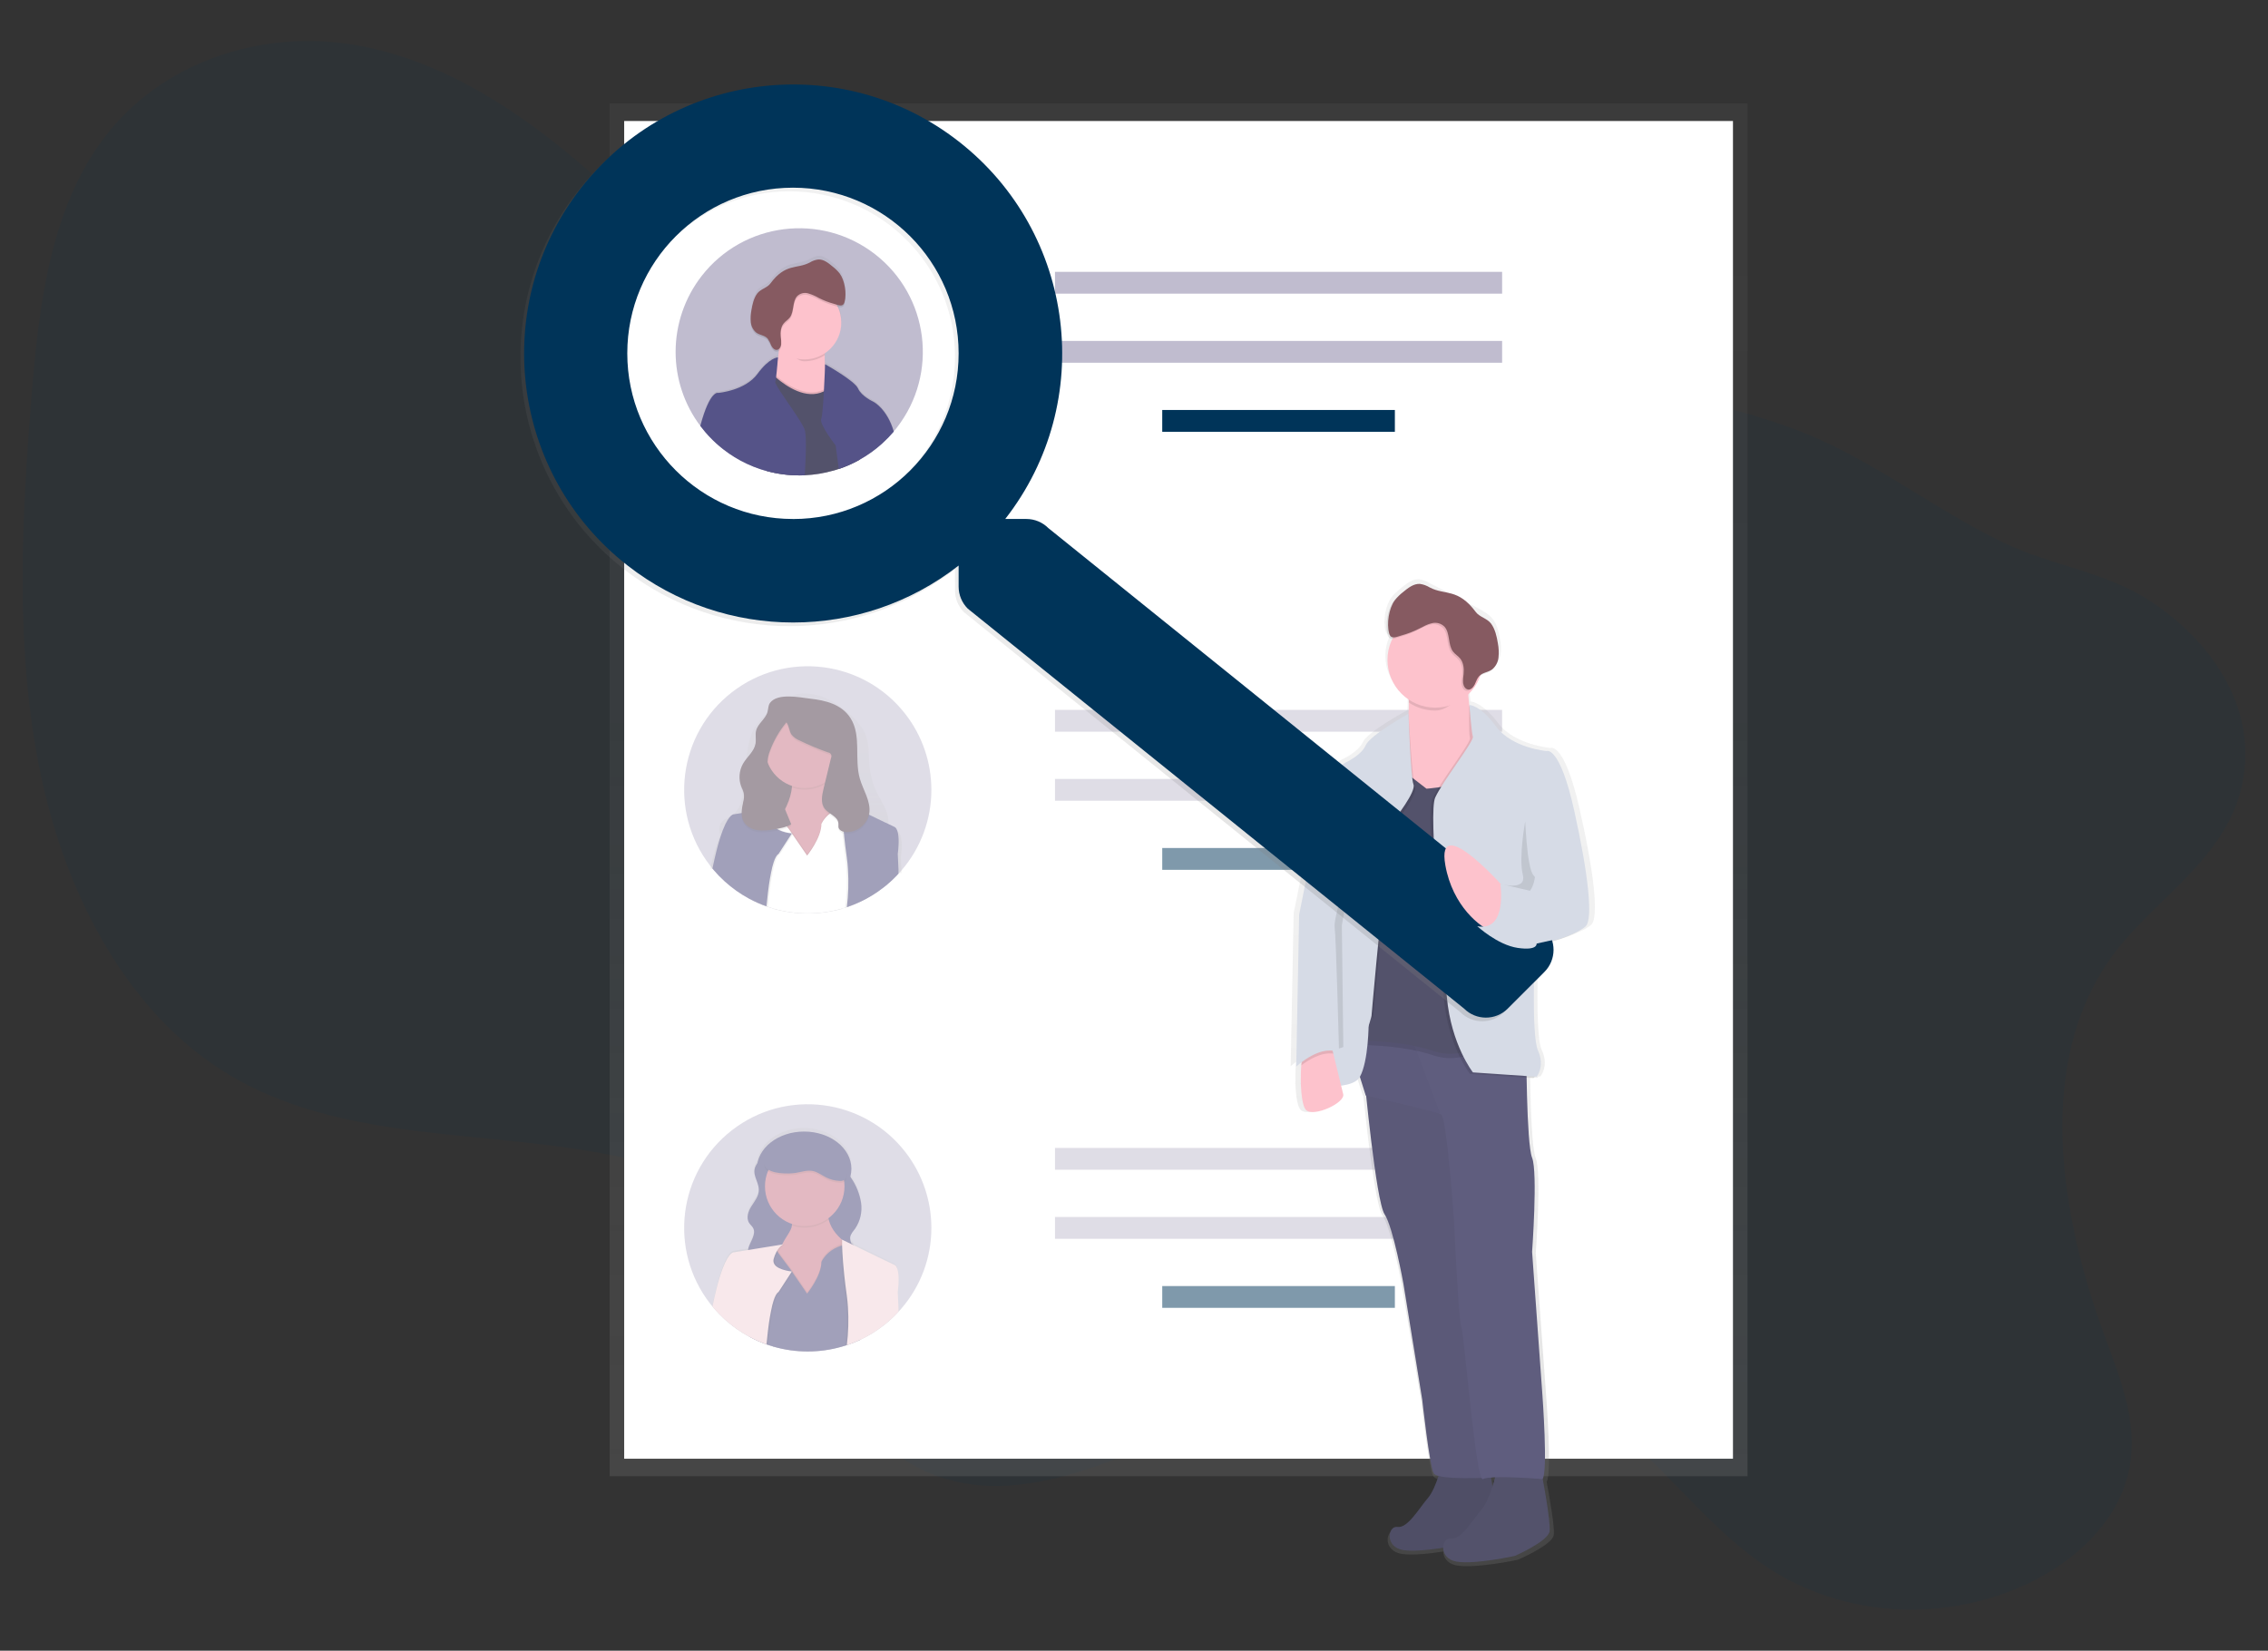 <?xml version="1.0" encoding="utf-8"?>
<!-- Generator: Adobe Illustrator 16.0.0, SVG Export Plug-In . SVG Version: 6.00 Build 0)  -->
<!DOCTYPE svg PUBLIC "-//W3C//DTD SVG 1.1//EN" "http://www.w3.org/Graphics/SVG/1.1/DTD/svg11.dtd">
<svg version="1.1" id="Capa_1" xmlns="http://www.w3.org/2000/svg" xmlns:xlink="http://www.w3.org/1999/xlink" x="0px" y="0px"
	 width="141.73px" height="103.159px" viewBox="0 0 141.73 103.159" enable-background="new 0 0 141.73 103.159"
	 xml:space="preserve">
<rect x="0" y="0" width="141.73" height="103.159" fill="#333333" stroke="none"/>
<g>
	<path opacity="0.1" fill="#003459" enable-background="new    " d="M132.012,59.722c-4.889,6.701-3.269,16.267-0.448,23.886
		c0.944,2.551,2.02,5.249,1.528,8.024c-0.6,3.394-3.413,5.934-6.337,7.32c-5.333,2.521-11.633,2.12-16.402-1.061
		c-4.115-2.744-7.014-7.304-11.21-9.917c-7.021-4.372-16.139-2.42-23.954,0.919c-5.529,2.36-11.587,5.402-16.976,3.222
		c-3.792-1.534-6.344-5.438-7.688-9.614c-0.648-2.015-1.103-4.203-2.395-5.782c-0.768-0.937-1.784-1.591-2.828-2.138
		c-9.528-4.989-21.785-1.869-31.023-7.438C8.043,63.384,4.161,56.09,2.549,48.419c-1.613-7.67-1.214-15.765-0.572-23.725
		c0.457-5.656,1.179-11.698,4.579-16.142c3.596-4.7,9.623-6.57,15.013-5.833c5.39,0.739,10.221,3.736,14.45,7.304
		c5.288,4.46,10.152,10.057,16.728,11.746c4.479,1.152,9.237,0.336,13.894-0.024c7.784-0.602,15.54,0.091,23.248,0.873
		c7.379,0.748,14.809,1.584,21.799,4.037c4.946,1.737,8.865,5.02,13.522,7.261c3.034,1.462,6.374,1.802,9.23,3.691
		c3.523,2.326,6.711,6.447,5.677,11.394C139.139,53.7,134.607,56.167,132.012,59.722z"/>
	<g>
		
			<linearGradient id="SVGID_1_" gradientUnits="userSpaceOnUse" x1="-168.85" y1="590.742" x2="-168.85" y2="676.535" gradientTransform="matrix(1 0 0 -1 242.5 683)">
			<stop  offset="0" style="stop-color:#808080;stop-opacity:0.25"/>
			<stop  offset="0.54" style="stop-color:#808080;stop-opacity:0.12"/>
			<stop  offset="1" style="stop-color:#808080;stop-opacity:0.1"/>
		</linearGradient>
		<rect x="38.097" y="6.464" fill="url(#SVGID_1_)" width="71.107" height="85.794"/>
		<rect x="39.006" y="7.562" fill="#FFFFFF" width="69.289" height="83.601"/>
		<rect x="65.927" y="16.989" fill="#C0BCCF" width="27.942" height="1.363"/>
		<rect x="65.927" y="21.306" fill="#C0BCCF" width="27.942" height="1.363"/>
		<rect x="72.63" y="25.622" fill="#003459" width="14.537" height="1.363"/>
		<rect x="65.927" y="44.364" opacity="0.5" fill="#C0BCCF" enable-background="new    " width="27.942" height="1.363"/>
		<rect x="65.927" y="48.68" opacity="0.5" fill="#C0BCCF" enable-background="new    " width="27.942" height="1.363"/>
		<rect x="72.63" y="52.996" opacity="0.5" fill="#003459" enable-background="new    " width="14.537" height="1.364"/>
		<rect x="65.927" y="71.74" opacity="0.5" fill="#C0BCCF" enable-background="new    " width="27.942" height="1.362"/>
		<rect x="65.927" y="76.055" opacity="0.5" fill="#C0BCCF" enable-background="new    " width="27.942" height="1.364"/>
		<rect x="72.63" y="80.372" opacity="0.5" fill="#003459" enable-background="new    " width="14.537" height="1.362"/>
		<g opacity="0.5">
			<path fill="#C0BCCF" d="M58.203,49.361c0.003,1.844-0.657,3.627-1.86,5.026c-0.058,0.068-0.12,0.137-0.183,0.204
				c-0.031,0.035-0.063,0.069-0.095,0.102c-0.257,0.269-0.532,0.52-0.825,0.749l-0.021,0.015c-0.453,0.353-0.944,0.655-1.465,0.899
				l0,0c-0.268,0.126-0.542,0.235-0.822,0.33l-0.104,0.033c-0.063,0.021-0.13,0.041-0.194,0.059l-0.026,0.009
				c-1.394,0.397-2.871,0.397-4.265,0h-0.011c-0.114-0.034-0.228-0.067-0.333-0.105l-0.096-0.034
				c-0.369-0.129-0.724-0.287-1.068-0.472l-0.021-0.012c-0.545-0.295-1.054-0.655-1.513-1.071l-0.038-0.035
				c-0.235-0.213-0.456-0.441-0.661-0.683c-0.026-0.03-0.053-0.062-0.079-0.093c-0.05-0.06-0.098-0.121-0.145-0.182
				c-2.617-3.37-2.007-8.222,1.361-10.839c3.369-2.616,8.221-2.007,10.838,1.361C57.631,45.977,58.203,47.645,58.203,49.361z"/>
			
				<linearGradient id="SVGID_2_" gradientUnits="userSpaceOnUse" x1="-148.935" y1="602.053" x2="-148.935" y2="615.803" gradientTransform="matrix(1 0 0 -1 199.3 659.141)">
				<stop  offset="0" style="stop-color:#808080;stop-opacity:0.25"/>
				<stop  offset="0.54" style="stop-color:#808080;stop-opacity:0.12"/>
				<stop  offset="1" style="stop-color:#808080;stop-opacity:0.1"/>
			</linearGradient>
			<path fill="url(#SVGID_2_)" d="M56.089,51.967l-0.586-0.263c0.009-0.089,0.012-0.18,0.011-0.268c0.005-0.077,0.005-0.152,0-0.228
				c-0.058-0.598-0.439-1.118-0.708-1.664c-0.247-0.498-0.403-1.037-0.462-1.59c-0.072-0.682,0-1.388-0.25-2.028
				c-0.203-0.518-0.605-0.949-1.035-1.331c-0.484-0.454-1.048-0.811-1.666-1.055c-0.628-0.227-1.352-0.286-1.981-0.053
				c-0.568,0.209-1.005,0.626-1.428,1.031c-0.306,0.27-0.578,0.579-0.806,0.918c-0.258,0.422-0.368,0.908-0.455,1.388
				c-0.136,0.768-0.229,1.543-0.279,2.32c-0.045,0.648-0.113,1.385-0.667,1.782c-0.271,0.195-0.652,0.303-0.775,0.598
				c-0.034,0.088-0.048,0.183-0.041,0.278c-0.003,0.079,0.002,0.157,0.017,0.234c0.009,0.045,0.019,0.091,0.03,0.135
				c-0.161,0.396-0.294,0.801-0.4,1.214c-0.083,0.306-0.16,0.608-0.228,0.9h0.184h0.098l1.059,0.025h0.014l1.136,0.026h0.006
				l1.059,0.025h0.026l0.306,0.021h0.101l4.233,0.097h0.022l0.282,0.007h0.099l0.848,0.02l0,0l1.25,0.028h0.008l0.941,0.023h0.1
				h0.192l-0.049-0.986C56.499,52.061,56.089,51.967,56.089,51.967z M51.333,51.846c0,0.835-0.895,1.859-0.895,1.859l-0.901-1.227
				l0.034-0.048l0.868,1.183c0,0,0.895-1.023,0.895-1.86c0.021-0.043,0.045-0.083,0.072-0.124l0.021,0.063
				C51.392,51.743,51.36,51.792,51.333,51.846z M52.709,55.126c0-0.042,0-0.085-0.008-0.127c-0.008-0.042-0.006-0.08-0.011-0.121
				c-0.007-0.04-0.011-0.081-0.018-0.121c-0.005-0.042-0.012-0.082-0.02-0.122c-0.008-0.042-0.016-0.081-0.026-0.122
				c0-0.013-0.005-0.026-0.009-0.04c-0.013-0.054-0.026-0.108-0.041-0.161c-0.016-0.054-0.024-0.085-0.039-0.128
				c0-0.02-0.009-0.04-0.017-0.057c-0.007-0.019-0.019-0.062-0.03-0.092l-0.021-0.059c-0.009-0.026-0.018-0.053-0.028-0.08
				c-0.018-0.049-0.036-0.094-0.054-0.142c-0.018-0.048-0.037-0.095-0.056-0.14c-0.038-0.096-0.081-0.191-0.123-0.286
				c-0.165-0.369-0.35-0.73-0.52-1.089c-0.091-0.188-0.173-0.38-0.243-0.578l-0.021,0.029c-0.035,0.049-0.065,0.1-0.093,0.153
				c0,0.835-0.895,1.86-0.895,1.86l-0.901-1.227l-0.788,1.136c-0.113,0.058-0.228,0.25-0.316,0.525
				c-0.024,0.074-0.049,0.156-0.072,0.24c-0.016,0.059-0.03,0.115-0.044,0.179c-0.006,0.03-0.015,0.061-0.021,0.093l-0.021,0.096
				v0.015c-0.014,0.065-0.027,0.135-0.039,0.204c-0.014,0.069-0.028,0.149-0.041,0.227c-0.01,0.05-0.016,0.098-0.024,0.146
				c-0.016,0.095-0.03,0.189-0.043,0.286c-0.008,0.056-0.015,0.113-0.022,0.164L48.079,56c0.058,0.175,0.123,0.341,0.19,0.517
				c0.042,0.091,0.067,0.189,0.073,0.292c1.397,0.373,2.868,0.373,4.265,0c0-0.004,0-0.008,0-0.011
				c-0.02-0.095-0.03-0.191-0.026-0.291l0,0c0.024-0.272,0.061-0.544,0.113-0.812c0.018-0.133,0.024-0.267,0.022-0.399v-0.049
				C52.712,55.204,52.711,55.166,52.709,55.126L52.709,55.126z M52.709,55.126c0-0.042,0-0.085-0.008-0.127
				c-0.008-0.042-0.006-0.08-0.011-0.121c-0.007-0.04-0.011-0.081-0.018-0.121c-0.005-0.042-0.012-0.082-0.02-0.122
				c-0.008-0.042-0.016-0.081-0.026-0.122c0-0.013-0.005-0.026-0.009-0.04c-0.013-0.054-0.026-0.108-0.041-0.161
				c-0.016-0.054-0.024-0.085-0.039-0.128c0-0.02-0.009-0.04-0.017-0.057c-0.007-0.019-0.019-0.062-0.03-0.092l-0.021-0.059
				c-0.009-0.026-0.018-0.053-0.028-0.08c-0.018-0.049-0.036-0.094-0.054-0.142c-0.018-0.048-0.037-0.095-0.056-0.14
				c-0.038-0.096-0.081-0.191-0.123-0.286c-0.165-0.369-0.35-0.73-0.52-1.089c-0.091-0.188-0.173-0.38-0.243-0.578l-0.021,0.029
				c-0.035,0.049-0.065,0.1-0.093,0.153c0,0.835-0.895,1.86-0.895,1.86l-0.901-1.227l-0.788,1.136
				c-0.113,0.058-0.228,0.25-0.316,0.525c-0.024,0.074-0.049,0.156-0.072,0.24c-0.016,0.059-0.03,0.115-0.044,0.179
				c-0.006,0.03-0.015,0.061-0.021,0.093l-0.021,0.096v0.015c-0.014,0.065-0.027,0.135-0.039,0.204
				c-0.014,0.069-0.028,0.149-0.041,0.227c-0.01,0.05-0.016,0.098-0.024,0.146c-0.016,0.095-0.03,0.189-0.043,0.286
				c-0.008,0.056-0.015,0.113-0.022,0.164L48.079,56c0.058,0.175,0.123,0.341,0.19,0.517c0.042,0.091,0.067,0.189,0.073,0.292
				c1.397,0.373,2.868,0.373,4.265,0c0-0.004,0-0.008,0-0.011c-0.02-0.095-0.03-0.191-0.026-0.291l0,0
				c0.024-0.272,0.061-0.544,0.113-0.812c0.018-0.133,0.024-0.267,0.022-0.399v-0.049C52.712,55.204,52.711,55.166,52.709,55.126
				L52.709,55.126z M52.709,55.126c0-0.042,0-0.085-0.008-0.127c-0.008-0.042-0.006-0.08-0.011-0.121
				c-0.007-0.04-0.011-0.081-0.018-0.121c-0.005-0.042-0.012-0.082-0.02-0.122c-0.008-0.042-0.016-0.081-0.026-0.122
				c0-0.013-0.005-0.026-0.009-0.04c-0.013-0.054-0.026-0.108-0.041-0.161c-0.016-0.054-0.024-0.085-0.039-0.128
				c0-0.02-0.009-0.04-0.017-0.057c-0.007-0.019-0.019-0.062-0.03-0.092l-0.021-0.059c-0.009-0.026-0.018-0.053-0.028-0.08
				c-0.018-0.049-0.036-0.094-0.054-0.142c-0.018-0.048-0.037-0.095-0.056-0.14c-0.038-0.096-0.081-0.191-0.123-0.286
				c-0.165-0.369-0.35-0.73-0.52-1.089c-0.091-0.188-0.173-0.38-0.243-0.578l-0.021,0.029c-0.035,0.049-0.065,0.1-0.093,0.153
				c0,0.835-0.895,1.86-0.895,1.86l-0.901-1.227l-0.788,1.136c-0.113,0.058-0.228,0.25-0.316,0.525
				c-0.024,0.074-0.049,0.156-0.072,0.24c-0.016,0.059-0.03,0.115-0.044,0.179c-0.006,0.03-0.015,0.061-0.021,0.093l-0.021,0.096
				v0.015c-0.014,0.065-0.027,0.135-0.039,0.204c-0.014,0.069-0.028,0.149-0.041,0.227c-0.01,0.05-0.016,0.098-0.024,0.146
				c-0.016,0.095-0.03,0.189-0.043,0.286c-0.008,0.056-0.015,0.113-0.022,0.164L48.079,56c0.058,0.175,0.123,0.341,0.19,0.517
				c0.042,0.091,0.067,0.189,0.073,0.292c1.397,0.373,2.868,0.373,4.265,0c0-0.004,0-0.008,0-0.011
				c-0.02-0.095-0.03-0.191-0.026-0.291l0,0c0.024-0.272,0.061-0.544,0.113-0.812c0.018-0.133,0.024-0.267,0.022-0.399v-0.049
				C52.712,55.204,52.711,55.166,52.709,55.126L52.709,55.126z M52.709,55.126c0-0.042,0-0.085-0.008-0.127
				c-0.008-0.042-0.006-0.08-0.011-0.121c-0.007-0.04-0.011-0.081-0.018-0.121c-0.005-0.042-0.012-0.082-0.02-0.122
				c-0.008-0.042-0.016-0.081-0.026-0.122c0-0.013-0.005-0.026-0.009-0.04c-0.013-0.054-0.026-0.108-0.041-0.161
				c-0.016-0.054-0.024-0.085-0.039-0.128c0-0.02-0.009-0.04-0.017-0.057c-0.007-0.019-0.019-0.062-0.03-0.092l-0.021-0.059
				c-0.009-0.026-0.018-0.053-0.028-0.08c-0.018-0.049-0.036-0.094-0.054-0.142c-0.018-0.048-0.037-0.095-0.056-0.14
				c-0.038-0.096-0.081-0.191-0.123-0.286c-0.165-0.369-0.35-0.73-0.52-1.089c-0.091-0.188-0.173-0.38-0.243-0.578l-0.021,0.029
				c-0.035,0.049-0.065,0.1-0.093,0.153c0,0.835-0.895,1.86-0.895,1.86l-0.901-1.227l-0.788,1.136
				c-0.113,0.058-0.228,0.25-0.316,0.525c-0.024,0.074-0.049,0.156-0.072,0.24c-0.016,0.059-0.03,0.115-0.044,0.179
				c-0.006,0.03-0.015,0.061-0.021,0.093l-0.021,0.096v0.015c-0.014,0.065-0.027,0.135-0.039,0.204
				c-0.014,0.069-0.028,0.149-0.041,0.227c-0.01,0.05-0.016,0.098-0.024,0.146c-0.016,0.095-0.03,0.189-0.043,0.286
				c-0.008,0.056-0.015,0.113-0.022,0.164L48.079,56c0.058,0.175,0.123,0.341,0.19,0.517c0.042,0.091,0.067,0.189,0.073,0.292
				c1.397,0.373,2.868,0.373,4.265,0c0-0.004,0-0.008,0-0.011c-0.02-0.095-0.03-0.191-0.026-0.291l0,0
				c0.024-0.272,0.061-0.544,0.113-0.812c0.018-0.133,0.024-0.267,0.022-0.399v-0.049C52.712,55.204,52.711,55.166,52.709,55.126
				L52.709,55.126z"/>
			<rect x="47.525" y="47.204" fill="#493545" width="5.225" height="3.521"/>
			<path fill="#C77485" d="M53.618,51.088l-2.187,3.079l-2.286-0.198c0,0-2.981,0.197-0.994-2.088
				c0.956-1.098,1.268-2.013,1.335-2.666c0.073-0.707-0.142-1.108-0.142-1.108l2.484-0.298c-0.113,0.335-0.127,0.695-0.042,1.037
				C52.099,50.137,53.618,51.088,53.618,51.088z"/>
			<path opacity="0.1" enable-background="new    " d="M51.787,48.843c-0.657,0.499-1.52,0.637-2.302,0.37
				c0.074-0.706-0.142-1.108-0.142-1.108l2.485-0.299C51.716,48.141,51.703,48.5,51.787,48.843z"/>
			<circle fill="#C77485" cx="50.289" cy="46.763" r="2.485"/>
			<path opacity="0.1" enable-background="new    " d="M53.527,51.214l-0.058-0.227l-0.05-0.2l-0.073-0.295l-0.014-0.055
				l-0.012-0.045c0,0,0.061-0.178-0.33-0.121l-0.072,0.013c-0.062,0.013-0.134,0.03-0.215,0.053l-0.074,0.022L52.53,50.39l0,0
				c-0.309,0.101-0.59,0.271-0.824,0.497c-0.104,0.101-0.197,0.213-0.276,0.335c-0.008,0.01-0.014,0.021-0.02,0.03
				c-0.027,0.042-0.051,0.086-0.072,0.132c0,0.894-0.895,1.987-0.895,1.987l-0.873-1.262l-0.018-0.025l-0.208-0.302l-0.074-0.097
				l-0.025-0.034l-0.455-0.61l-0.113-0.152l-0.037-0.052l-0.056-0.073l-0.131-0.174l-0.511,0.298l-0.681,0.397l-0.397,2.584v0.072
				l0.011,0.213l0.084,1.405v0.018l-0.146,0.583l0.021,0.012c0.344,0.184,0.699,0.342,1.068,0.472L48,56.678
				c0.113,0.037,0.221,0.071,0.333,0.104c0.003,0.017,0.007,0.034,0.009,0.051c0-0.016,0-0.034,0-0.049
				c1.393,0.397,2.87,0.397,4.265,0l0.025-0.009c0.065-0.018,0.131-0.037,0.195-0.059l0.103-0.033
				c0.28-0.094,0.554-0.203,0.822-0.329l0.096-2.034l0.068-1.466v-0.084L53.527,51.214z"/>
			<path fill="#FFFFFF" d="M52.709,54.991c0-0.044,0-0.091-0.008-0.136s-0.006-0.084-0.011-0.128
				c-0.007-0.042-0.011-0.086-0.018-0.128c-0.005-0.043-0.012-0.087-0.02-0.13c-0.008-0.043-0.016-0.086-0.026-0.129
				c0-0.015-0.005-0.029-0.009-0.044c-0.013-0.057-0.026-0.112-0.041-0.17c-0.016-0.058-0.024-0.093-0.039-0.138
				c0-0.02-0.009-0.041-0.017-0.061c-0.007-0.019-0.019-0.065-0.03-0.097l-0.021-0.065c-0.009-0.028-0.018-0.057-0.028-0.084
				c-0.018-0.052-0.036-0.102-0.054-0.153c-0.018-0.051-0.037-0.102-0.056-0.151c-0.038-0.102-0.081-0.204-0.123-0.305
				c-0.165-0.393-0.35-0.78-0.52-1.165c-0.093-0.201-0.173-0.407-0.243-0.616l-0.021,0.03c-0.035,0.052-0.065,0.107-0.093,0.164
				c0,0.894-0.895,1.988-0.895,1.988l-0.901-1.312l-0.788,1.211c-0.113,0.062-0.228,0.266-0.316,0.562
				c-0.024,0.08-0.049,0.165-0.072,0.257c-0.016,0.061-0.03,0.126-0.044,0.191c-0.006,0.034-0.015,0.065-0.021,0.1l-0.021,0.104
				v0.016c-0.014,0.069-0.027,0.143-0.039,0.217c-0.014,0.074-0.028,0.159-0.041,0.24c-0.01,0.052-0.016,0.104-0.024,0.156
				c-0.016,0.102-0.03,0.203-0.043,0.305c-0.008,0.059-0.015,0.113-0.022,0.176l-0.027,0.227c0.058,0.186,0.123,0.37,0.19,0.551
				c0.042,0.099,0.067,0.205,0.073,0.312c1.394,0.397,2.873,0.397,4.265,0c0-0.004,0-0.007,0-0.012
				c-0.02-0.102-0.03-0.206-0.026-0.31l0,0c0.024-0.292,0.061-0.582,0.113-0.869c0.018-0.142,0.024-0.284,0.022-0.428v-0.051
				C52.712,55.073,52.711,55.032,52.709,54.991z M52.709,54.991c0-0.044,0-0.091-0.008-0.136s-0.006-0.084-0.011-0.128
				c-0.007-0.042-0.011-0.086-0.018-0.128c-0.005-0.043-0.012-0.087-0.02-0.13c-0.008-0.043-0.016-0.086-0.026-0.129
				c0-0.015-0.005-0.029-0.009-0.044c-0.013-0.057-0.026-0.112-0.041-0.17c-0.016-0.058-0.024-0.093-0.039-0.138
				c0-0.02-0.009-0.041-0.017-0.061c-0.007-0.019-0.019-0.065-0.03-0.097l-0.021-0.065c-0.009-0.028-0.018-0.057-0.028-0.084
				c-0.018-0.052-0.036-0.102-0.054-0.153c-0.018-0.051-0.037-0.102-0.056-0.151c-0.038-0.102-0.081-0.204-0.123-0.305
				c-0.165-0.393-0.35-0.78-0.52-1.165c-0.093-0.201-0.173-0.407-0.243-0.616l-0.021,0.03c-0.035,0.052-0.065,0.107-0.093,0.164
				c0,0.894-0.895,1.988-0.895,1.988l-0.901-1.312l-0.788,1.211c-0.113,0.062-0.228,0.266-0.316,0.562
				c-0.024,0.08-0.049,0.165-0.072,0.257c-0.016,0.061-0.03,0.126-0.044,0.191c-0.006,0.034-0.015,0.065-0.021,0.1l-0.021,0.104
				v0.016c-0.014,0.069-0.027,0.143-0.039,0.217c-0.014,0.074-0.028,0.159-0.041,0.24c-0.01,0.052-0.016,0.104-0.024,0.156
				c-0.016,0.102-0.03,0.203-0.043,0.305c-0.008,0.059-0.015,0.113-0.022,0.176l-0.027,0.227c0.058,0.186,0.123,0.37,0.19,0.551
				c0.042,0.099,0.067,0.205,0.073,0.312c1.394,0.397,2.873,0.397,4.265,0c0-0.004,0-0.007,0-0.012
				c-0.02-0.102-0.03-0.206-0.026-0.31l0,0c0.024-0.292,0.061-0.582,0.113-0.869c0.018-0.142,0.024-0.284,0.022-0.428v-0.051
				C52.712,55.073,52.711,55.032,52.709,54.991z M52.709,54.991c0-0.044,0-0.091-0.008-0.136s-0.006-0.084-0.011-0.128
				c-0.007-0.042-0.011-0.086-0.018-0.128c-0.005-0.043-0.012-0.087-0.02-0.13c-0.008-0.043-0.016-0.086-0.026-0.129
				c0-0.015-0.005-0.029-0.009-0.044c-0.013-0.057-0.026-0.112-0.041-0.17c-0.016-0.058-0.024-0.093-0.039-0.138
				c0-0.02-0.009-0.041-0.017-0.061c-0.007-0.019-0.019-0.065-0.03-0.097l-0.021-0.065c-0.009-0.028-0.018-0.057-0.028-0.084
				c-0.018-0.052-0.036-0.102-0.054-0.153c-0.018-0.051-0.037-0.102-0.056-0.151c-0.038-0.102-0.081-0.204-0.123-0.305
				c-0.165-0.393-0.35-0.78-0.52-1.165c-0.093-0.201-0.173-0.407-0.243-0.616l-0.021,0.03c-0.035,0.052-0.065,0.107-0.093,0.164
				c0,0.894-0.895,1.988-0.895,1.988l-0.901-1.312l-0.788,1.211c-0.113,0.062-0.228,0.266-0.316,0.562
				c-0.024,0.08-0.049,0.165-0.072,0.257c-0.016,0.061-0.03,0.126-0.044,0.191c-0.006,0.034-0.015,0.065-0.021,0.1l-0.021,0.104
				v0.016c-0.014,0.069-0.027,0.143-0.039,0.217c-0.014,0.074-0.028,0.159-0.041,0.24c-0.01,0.052-0.016,0.104-0.024,0.156
				c-0.016,0.102-0.03,0.203-0.043,0.305c-0.008,0.059-0.015,0.113-0.022,0.176l-0.027,0.227c0.058,0.186,0.123,0.37,0.19,0.551
				c0.042,0.099,0.067,0.205,0.073,0.312c1.394,0.397,2.873,0.397,4.265,0c0-0.004,0-0.007,0-0.012
				c-0.02-0.102-0.03-0.206-0.026-0.31l0,0c0.024-0.292,0.061-0.582,0.113-0.869c0.018-0.142,0.024-0.284,0.022-0.428v-0.051
				C52.712,55.073,52.711,55.032,52.709,54.991z M53.914,52.859l-0.405-1.619l-0.07-0.277l-0.019-0.077l0,0l-0.099-0.395
				c0-0.003,0-0.006,0-0.009l0,0c0.003-0.019,0-0.037-0.007-0.052c-0.015-0.029-0.053-0.06-0.14-0.069
				c-0.034-0.002-0.067-0.002-0.101,0l0,0c-0.099,0.01-0.197,0.029-0.292,0.055c-0.046,0.012-0.096,0.025-0.15,0.043l-0.097,0.03
				h-0.01c-0.261,0.086-0.504,0.222-0.714,0.398c-0.141,0.117-0.262,0.251-0.365,0.402l-0.021,0.032
				c-0.034,0.051-0.064,0.106-0.091,0.163c0,0.894-0.896,1.987-0.896,1.987l-0.9-1.311l-0.05-0.074l-0.01-0.013l-0.13-0.193
				l-0.099-0.131l-0.027-0.034l-0.464-0.622l0,0l-0.148-0.2v-0.008l-0.051-0.069l-0.097-0.128l-0.341,0.198l-0.852,0.498
				l-0.392,2.556v0.027l0.011,0.187l0.084,1.423v0.081l-0.128,0.513c0.343,0.184,0.7,0.342,1.067,0.472l0.098,0.035
				c0.113,0.037,0.22,0.07,0.332,0.104c0.004,0.017,0.007,0.034,0.008,0.051c0-0.015,0-0.033,0-0.048
				c1.394,0.398,2.872,0.398,4.267,0l0.025-0.009c0.064-0.017,0.131-0.037,0.194-0.058l0.104-0.033
				c0.28-0.093,0.555-0.204,0.822-0.331l0,0l0.095-2.03l0.067-1.451L53.914,52.859z M48.328,56.781
				c0.005,0.017,0.007,0.034,0.009,0.051c0-0.015,0-0.033,0-0.048L48.328,56.781z M52.709,54.991c0-0.044,0-0.091-0.008-0.136
				s-0.006-0.084-0.011-0.128c-0.007-0.042-0.011-0.086-0.018-0.128c-0.005-0.043-0.012-0.087-0.02-0.13
				c-0.008-0.043-0.016-0.086-0.026-0.129c0-0.015-0.005-0.029-0.009-0.044c-0.013-0.057-0.026-0.112-0.041-0.17
				c-0.016-0.058-0.024-0.093-0.039-0.138c0-0.02-0.009-0.041-0.017-0.061c-0.007-0.019-0.019-0.065-0.03-0.097l-0.021-0.065
				c-0.009-0.028-0.018-0.057-0.028-0.084c-0.018-0.052-0.036-0.102-0.054-0.153c-0.018-0.051-0.037-0.102-0.056-0.151
				c-0.038-0.102-0.081-0.204-0.123-0.305c-0.165-0.393-0.35-0.78-0.52-1.165c-0.093-0.201-0.173-0.407-0.243-0.616l-0.021,0.03
				c-0.035,0.052-0.065,0.107-0.093,0.164c0,0.894-0.895,1.988-0.895,1.988l-0.901-1.312l-0.788,1.211
				c-0.113,0.062-0.228,0.266-0.316,0.562c-0.024,0.08-0.049,0.165-0.072,0.257c-0.016,0.061-0.03,0.126-0.044,0.191
				c-0.006,0.034-0.015,0.065-0.021,0.1l-0.021,0.104v0.016c-0.014,0.069-0.027,0.143-0.039,0.217
				c-0.014,0.074-0.028,0.159-0.041,0.24c-0.01,0.052-0.016,0.104-0.024,0.156c-0.016,0.102-0.03,0.203-0.043,0.305
				c-0.008,0.059-0.015,0.113-0.022,0.176l-0.027,0.227c0.058,0.186,0.123,0.37,0.19,0.551c0.042,0.099,0.067,0.205,0.073,0.312
				c1.394,0.397,2.873,0.397,4.265,0c0-0.004,0-0.007,0-0.012c-0.02-0.102-0.03-0.206-0.026-0.31l0,0
				c0.024-0.292,0.061-0.582,0.113-0.869c0.018-0.142,0.024-0.284,0.022-0.428v-0.051C52.712,55.073,52.711,55.032,52.709,54.991z
				 M52.709,54.991c0-0.044,0-0.091-0.008-0.136s-0.006-0.084-0.011-0.128c-0.007-0.042-0.011-0.086-0.018-0.128
				c-0.005-0.043-0.012-0.087-0.02-0.13c-0.008-0.043-0.016-0.086-0.026-0.129c0-0.015-0.005-0.029-0.009-0.044
				c-0.013-0.057-0.026-0.112-0.041-0.17c-0.016-0.058-0.024-0.093-0.039-0.138c0-0.02-0.009-0.041-0.017-0.061
				c-0.007-0.019-0.019-0.065-0.03-0.097l-0.021-0.065c-0.009-0.028-0.018-0.057-0.028-0.084c-0.018-0.052-0.036-0.102-0.054-0.153
				c-0.018-0.051-0.037-0.102-0.056-0.151c-0.038-0.102-0.081-0.204-0.123-0.305c-0.165-0.393-0.35-0.78-0.52-1.165
				c-0.093-0.201-0.173-0.407-0.243-0.616l-0.021,0.03c-0.035,0.052-0.065,0.107-0.093,0.164c0,0.894-0.895,1.988-0.895,1.988
				l-0.901-1.312l-0.788,1.211c-0.113,0.062-0.228,0.266-0.316,0.562c-0.024,0.08-0.049,0.165-0.072,0.257
				c-0.016,0.061-0.03,0.126-0.044,0.191c-0.006,0.034-0.015,0.065-0.021,0.1l-0.021,0.104v0.016
				c-0.014,0.069-0.027,0.143-0.039,0.217c-0.014,0.074-0.028,0.159-0.041,0.24c-0.01,0.052-0.016,0.104-0.024,0.156
				c-0.016,0.102-0.03,0.203-0.043,0.305c-0.008,0.059-0.015,0.113-0.022,0.176l-0.027,0.227c0.058,0.186,0.123,0.37,0.19,0.551
				c0.042,0.099,0.067,0.205,0.073,0.312c1.394,0.397,2.873,0.397,4.265,0c0-0.004,0-0.007,0-0.012
				c-0.02-0.102-0.03-0.206-0.026-0.31l0,0c0.024-0.292,0.061-0.582,0.113-0.869c0.018-0.142,0.024-0.284,0.022-0.428v-0.051
				C52.712,55.073,52.711,55.032,52.709,54.991z M52.709,54.991c0-0.044,0-0.091-0.008-0.136s-0.006-0.084-0.011-0.128
				c-0.007-0.042-0.011-0.086-0.018-0.128c-0.005-0.043-0.012-0.087-0.02-0.13c-0.008-0.043-0.016-0.086-0.026-0.129
				c0-0.015-0.005-0.029-0.009-0.044c-0.013-0.057-0.026-0.112-0.041-0.17c-0.016-0.058-0.024-0.093-0.039-0.138
				c0-0.02-0.009-0.041-0.017-0.061c-0.007-0.019-0.019-0.065-0.03-0.097l-0.021-0.065c-0.009-0.028-0.018-0.057-0.028-0.084
				c-0.018-0.052-0.036-0.102-0.054-0.153c-0.018-0.051-0.037-0.102-0.056-0.151c-0.038-0.102-0.081-0.204-0.123-0.305
				c-0.165-0.393-0.35-0.78-0.52-1.165c-0.093-0.201-0.173-0.407-0.243-0.616l-0.021,0.03c-0.035,0.052-0.065,0.107-0.093,0.164
				c0,0.894-0.895,1.988-0.895,1.988l-0.901-1.312l-0.788,1.211c-0.113,0.062-0.228,0.266-0.316,0.562
				c-0.024,0.08-0.049,0.165-0.072,0.257c-0.016,0.061-0.03,0.126-0.044,0.191c-0.006,0.034-0.015,0.065-0.021,0.1l-0.021,0.104
				v0.016c-0.014,0.069-0.027,0.143-0.039,0.217c-0.014,0.074-0.028,0.159-0.041,0.24c-0.01,0.052-0.016,0.104-0.024,0.156
				c-0.016,0.102-0.03,0.203-0.043,0.305c-0.008,0.059-0.015,0.113-0.022,0.176l-0.027,0.227c0.058,0.186,0.123,0.37,0.19,0.551
				c0.042,0.099,0.067,0.205,0.073,0.312c1.394,0.397,2.873,0.397,4.265,0c0-0.004,0-0.007,0-0.012
				c-0.02-0.102-0.03-0.206-0.026-0.31l0,0c0.024-0.292,0.061-0.582,0.113-0.869c0.018-0.142,0.024-0.284,0.022-0.428v-0.051
				C52.712,55.073,52.711,55.032,52.709,54.991z M52.709,54.991c0-0.044,0-0.091-0.008-0.136s-0.006-0.084-0.011-0.128
				c-0.007-0.042-0.011-0.086-0.018-0.128c-0.005-0.043-0.012-0.087-0.02-0.13c-0.008-0.043-0.016-0.086-0.026-0.129
				c0-0.015-0.005-0.029-0.009-0.044c-0.013-0.057-0.026-0.112-0.041-0.17c-0.016-0.058-0.024-0.093-0.039-0.138
				c0-0.02-0.009-0.041-0.017-0.061c-0.007-0.019-0.019-0.065-0.03-0.097l-0.021-0.065c-0.009-0.028-0.018-0.057-0.028-0.084
				c-0.018-0.052-0.036-0.102-0.054-0.153c-0.018-0.051-0.037-0.102-0.056-0.151c-0.038-0.102-0.081-0.204-0.123-0.305
				c-0.165-0.393-0.35-0.78-0.52-1.165c-0.093-0.201-0.173-0.407-0.243-0.616l-0.021,0.03c-0.035,0.052-0.065,0.107-0.093,0.164
				c0,0.894-0.895,1.988-0.895,1.988l-0.901-1.312l-0.788,1.211c-0.113,0.062-0.228,0.266-0.316,0.562
				c-0.024,0.08-0.049,0.165-0.072,0.257c-0.016,0.061-0.03,0.126-0.044,0.191c-0.006,0.034-0.015,0.065-0.021,0.1l-0.021,0.104
				v0.016c-0.014,0.069-0.027,0.143-0.039,0.217c-0.014,0.074-0.028,0.159-0.041,0.24c-0.01,0.052-0.016,0.104-0.024,0.156
				c-0.016,0.102-0.03,0.203-0.043,0.305c-0.008,0.059-0.015,0.113-0.022,0.176l-0.027,0.227c0.058,0.186,0.123,0.37,0.19,0.551
				c0.042,0.099,0.067,0.205,0.073,0.312c1.394,0.397,2.873,0.397,4.265,0c0-0.004,0-0.007,0-0.012
				c-0.02-0.102-0.03-0.206-0.026-0.31l0,0c0.024-0.292,0.061-0.582,0.113-0.869c0.018-0.142,0.024-0.284,0.022-0.428v-0.051
				C52.712,55.073,52.711,55.032,52.709,54.991z M52.709,54.991c0-0.044,0-0.091-0.008-0.136s-0.006-0.084-0.011-0.128
				c-0.007-0.042-0.011-0.086-0.018-0.128c-0.005-0.043-0.012-0.087-0.02-0.13c-0.008-0.043-0.016-0.086-0.026-0.129
				c0-0.015-0.005-0.029-0.009-0.044c-0.013-0.057-0.026-0.112-0.041-0.17c-0.016-0.058-0.024-0.093-0.039-0.138
				c0-0.02-0.009-0.041-0.017-0.061c-0.007-0.019-0.019-0.065-0.03-0.097l-0.021-0.065c-0.009-0.028-0.018-0.057-0.028-0.084
				c-0.018-0.052-0.036-0.102-0.054-0.153c-0.018-0.051-0.037-0.102-0.056-0.151c-0.038-0.102-0.081-0.204-0.123-0.305
				c-0.165-0.393-0.35-0.78-0.52-1.165c-0.093-0.201-0.173-0.407-0.243-0.616l-0.021,0.03c-0.035,0.052-0.065,0.107-0.093,0.164
				c0,0.894-0.895,1.988-0.895,1.988l-0.901-1.312l-0.788,1.211c-0.113,0.062-0.228,0.266-0.316,0.562
				c-0.024,0.08-0.049,0.165-0.072,0.257c-0.016,0.061-0.03,0.126-0.044,0.191c-0.006,0.034-0.015,0.065-0.021,0.1l-0.021,0.104
				v0.016c-0.014,0.069-0.027,0.143-0.039,0.217c-0.014,0.074-0.028,0.159-0.041,0.24c-0.01,0.052-0.016,0.104-0.024,0.156
				c-0.016,0.102-0.03,0.203-0.043,0.305c-0.008,0.059-0.015,0.113-0.022,0.176l-0.027,0.227c0.058,0.186,0.123,0.37,0.19,0.551
				c0.042,0.099,0.067,0.205,0.073,0.312c1.394,0.397,2.873,0.397,4.265,0c0-0.004,0-0.007,0-0.012
				c-0.02-0.102-0.03-0.206-0.026-0.31l0,0c0.024-0.292,0.061-0.582,0.113-0.869c0.018-0.142,0.024-0.284,0.022-0.428v-0.051
				C52.712,55.073,52.711,55.032,52.709,54.991z M52.709,54.991c0-0.044,0-0.091-0.008-0.136s-0.006-0.084-0.011-0.128
				c-0.007-0.042-0.011-0.086-0.018-0.128c-0.005-0.043-0.012-0.087-0.02-0.13c-0.008-0.043-0.016-0.086-0.026-0.129
				c0-0.015-0.005-0.029-0.009-0.044c-0.013-0.057-0.026-0.112-0.041-0.17c-0.016-0.058-0.024-0.093-0.039-0.138
				c0-0.02-0.009-0.041-0.017-0.061c-0.007-0.019-0.019-0.065-0.03-0.097l-0.021-0.065c-0.009-0.028-0.018-0.057-0.028-0.084
				c-0.018-0.052-0.036-0.102-0.054-0.153c-0.018-0.051-0.037-0.102-0.056-0.151c-0.038-0.102-0.081-0.204-0.123-0.305
				c-0.165-0.393-0.35-0.78-0.52-1.165c-0.093-0.201-0.173-0.407-0.243-0.616l-0.021,0.03c-0.035,0.052-0.065,0.107-0.093,0.164
				c0,0.894-0.895,1.988-0.895,1.988l-0.901-1.312l-0.788,1.211c-0.113,0.062-0.228,0.266-0.316,0.562
				c-0.024,0.08-0.049,0.165-0.072,0.257c-0.016,0.061-0.03,0.126-0.044,0.191c-0.006,0.034-0.015,0.065-0.021,0.1l-0.021,0.104
				v0.016c-0.014,0.069-0.027,0.143-0.039,0.217c-0.014,0.074-0.028,0.159-0.041,0.24c-0.01,0.052-0.016,0.104-0.024,0.156
				c-0.016,0.102-0.03,0.203-0.043,0.305c-0.008,0.059-0.015,0.113-0.022,0.176l-0.027,0.227c0.058,0.186,0.123,0.37,0.19,0.551
				c0.042,0.099,0.067,0.205,0.073,0.312c1.394,0.397,2.873,0.397,4.265,0c0-0.004,0-0.007,0-0.012
				c-0.02-0.102-0.03-0.206-0.026-0.31l0,0c0.024-0.292,0.061-0.582,0.113-0.869c0.018-0.142,0.024-0.284,0.022-0.428v-0.051
				C52.712,55.073,52.711,55.032,52.709,54.991z M52.709,54.991c0-0.044,0-0.091-0.008-0.136s-0.006-0.084-0.011-0.128
				c-0.007-0.042-0.011-0.086-0.018-0.128c-0.005-0.043-0.012-0.087-0.02-0.13c-0.008-0.043-0.016-0.086-0.026-0.129
				c0-0.015-0.005-0.029-0.009-0.044c-0.013-0.057-0.026-0.112-0.041-0.17c-0.016-0.058-0.024-0.093-0.039-0.138
				c0-0.02-0.009-0.041-0.017-0.061c-0.007-0.019-0.019-0.065-0.03-0.097l-0.021-0.065c-0.009-0.028-0.018-0.057-0.028-0.084
				c-0.018-0.052-0.036-0.102-0.054-0.153c-0.018-0.051-0.037-0.102-0.056-0.151c-0.038-0.102-0.081-0.204-0.123-0.305
				c-0.165-0.393-0.35-0.78-0.52-1.165c-0.093-0.201-0.173-0.407-0.243-0.616l-0.021,0.03c-0.035,0.052-0.065,0.107-0.093,0.164
				c0,0.894-0.895,1.988-0.895,1.988l-0.901-1.312l-0.788,1.211c-0.113,0.062-0.228,0.266-0.316,0.562
				c-0.024,0.08-0.049,0.165-0.072,0.257c-0.016,0.061-0.03,0.126-0.044,0.191c-0.006,0.034-0.015,0.065-0.021,0.1l-0.021,0.104
				v0.016c-0.014,0.069-0.027,0.143-0.039,0.217c-0.014,0.074-0.028,0.159-0.041,0.24c-0.01,0.052-0.016,0.104-0.024,0.156
				c-0.016,0.102-0.03,0.203-0.043,0.305c-0.008,0.059-0.015,0.113-0.022,0.176l-0.027,0.227c0.058,0.186,0.123,0.37,0.19,0.551
				c0.042,0.099,0.067,0.205,0.073,0.312c1.394,0.397,2.873,0.397,4.265,0c0-0.004,0-0.007,0-0.012
				c-0.02-0.102-0.03-0.206-0.026-0.31l0,0c0.024-0.292,0.061-0.582,0.113-0.869c0.018-0.142,0.024-0.284,0.022-0.428v-0.051
				C52.712,55.073,52.711,55.032,52.709,54.991z M52.709,54.991c0-0.044,0-0.091-0.008-0.136s-0.006-0.084-0.011-0.128
				c-0.007-0.042-0.011-0.086-0.018-0.128c-0.005-0.043-0.012-0.087-0.02-0.13c-0.008-0.043-0.016-0.086-0.026-0.129
				c0-0.015-0.005-0.029-0.009-0.044c-0.013-0.057-0.026-0.112-0.041-0.17c-0.016-0.058-0.024-0.093-0.039-0.138
				c0-0.02-0.009-0.041-0.017-0.061c-0.007-0.019-0.019-0.065-0.03-0.097l-0.021-0.065c-0.009-0.028-0.018-0.057-0.028-0.084
				c-0.018-0.052-0.036-0.102-0.054-0.153c-0.018-0.051-0.037-0.102-0.056-0.151c-0.038-0.102-0.081-0.204-0.123-0.305
				c-0.165-0.393-0.35-0.78-0.52-1.165c-0.093-0.201-0.173-0.407-0.243-0.616l-0.021,0.03c-0.035,0.052-0.065,0.107-0.093,0.164
				c0,0.894-0.895,1.988-0.895,1.988l-0.901-1.312l-0.788,1.211c-0.113,0.062-0.228,0.266-0.316,0.562
				c-0.024,0.08-0.049,0.165-0.072,0.257c-0.016,0.061-0.03,0.126-0.044,0.191c-0.006,0.034-0.015,0.065-0.021,0.1l-0.021,0.104
				v0.016c-0.014,0.069-0.027,0.143-0.039,0.217c-0.014,0.074-0.028,0.159-0.041,0.24c-0.01,0.052-0.016,0.104-0.024,0.156
				c-0.016,0.102-0.03,0.203-0.043,0.305c-0.008,0.059-0.015,0.113-0.022,0.176l-0.027,0.227c0.058,0.186,0.123,0.37,0.19,0.551
				c0.042,0.099,0.067,0.205,0.073,0.312c1.394,0.397,2.873,0.397,4.265,0c0-0.004,0-0.007,0-0.012
				c-0.02-0.102-0.03-0.206-0.026-0.31l0,0c0.024-0.292,0.061-0.582,0.113-0.869c0.018-0.142,0.024-0.284,0.022-0.428v-0.051
				C52.712,55.073,52.711,55.032,52.709,54.991z"/>
			<path opacity="0.1" enable-background="new    " d="M49.553,52.084l-0.076-0.011c-0.115-0.016-0.229-0.039-0.341-0.068
				l-0.042-0.011c-0.276-0.078-0.58-0.218-0.648-0.466c-0.02-0.081-0.018-0.165,0.007-0.243c0.038-0.135,0.09-0.266,0.154-0.39
				v-0.008c0.009-0.017,0.018-0.034,0.029-0.051c0.092-0.183,0.234-0.337,0.41-0.446l-0.136,0.021l0,0l-1.155,0.188l-1.79,0.289
				c0,0-0.317-0.062-0.75,1.13c0,0.014-0.01,0.029-0.015,0.044c-0.104,0.292-0.214,0.657-0.329,1.112
				c-0.078,0.316-0.148,0.625-0.215,0.928c-0.019,0.09-0.038,0.181-0.056,0.269c0.204,0.243,0.424,0.47,0.66,0.682l0.037,0.035
				c0.459,0.417,0.968,0.775,1.513,1.071l0.021,0.011c0.343,0.184,0.7,0.342,1.067,0.472l0.097,0.035
				c0.021-0.211,0.043-0.443,0.07-0.682c0-0.024,0-0.048,0.01-0.072l0.027-0.227c0.006-0.058,0.015-0.114,0.022-0.176
				c0.014-0.102,0.027-0.203,0.043-0.305c0.006-0.052,0.014-0.104,0.024-0.156c0.013-0.081,0.026-0.161,0.04-0.24
				c0.014-0.079,0.026-0.148,0.04-0.217v-0.016l0.02-0.104c0.007-0.034,0.014-0.066,0.021-0.1c0.015-0.065,0.029-0.131,0.045-0.191
				c0.023-0.092,0.047-0.177,0.072-0.257c0.091-0.296,0.196-0.5,0.316-0.562l0.788-1.211l0.034-0.052l0.014-0.022L49.553,52.084z"/>
			<path fill="#444176" d="M49.485,52.085l-0.836,1.286c-0.113,0.058-0.221,0.259-0.31,0.544c-0.026,0.084-0.053,0.176-0.078,0.273
				c-0.112,0.49-0.199,0.986-0.257,1.486c0,0.023,0,0.046-0.009,0.069c-0.038,0.315-0.07,0.625-0.097,0.899
				c-0.367-0.129-0.724-0.288-1.067-0.472l-0.021-0.012c-0.545-0.295-1.054-0.656-1.513-1.071l-0.037-0.035
				c-0.236-0.212-0.456-0.44-0.66-0.682c-0.027-0.031-0.054-0.062-0.08-0.095c0.012-0.059,0.026-0.113,0.039-0.176
				c0.064-0.302,0.135-0.61,0.214-0.925c0.104-0.432,0.234-0.856,0.387-1.272c0.003-0.012,0.009-0.025,0.015-0.037
				c0.402-1.035,0.692-0.976,0.692-0.976l1.889-0.305l1.193-0.194l-0.038,0.022l0,0c-0.132,0.094-0.245,0.213-0.33,0.35
				l-0.033,0.056c-0.013,0.02-0.025,0.044-0.039,0.068c-0.066,0.126-0.12,0.26-0.156,0.397c-0.037,0.107-0.026,0.225,0.026,0.325
				c0.114,0.221,0.436,0.34,0.7,0.408l0.045,0.01C49.243,52.055,49.364,52.074,49.485,52.085z"/>
			<path opacity="0.1" enable-background="new    " d="M56.049,54.381l-0.046-1.01c0.2-1.589-0.199-1.688-0.199-1.688l-0.471-0.227
				h-0.014l-1.9-0.922l-0.073-0.036l-0.022-0.01l0,0l-0.248-0.121l0,0l-0.157-0.076l-0.292-0.143l-0.099-0.047c0,0,0,0.018,0,0.054
				c0,0.034,0,0.131,0,0.242c0,0.03,0,0.062,0,0.099c0,0.112,0.01,0.247,0.02,0.4c0.021,0.388,0.058,0.909,0.125,1.521
				c0.037,0.356,0.085,0.744,0.144,1.161c0.037,0.248,0.062,0.493,0.077,0.733c0.05,0.806,0.025,1.617-0.076,2.419l0.104-0.033
				c0.28-0.095,0.555-0.204,0.822-0.331l0,0c0.521-0.243,1.014-0.544,1.465-0.9l0.021-0.013c0.293-0.228,0.568-0.479,0.825-0.75
				L56.049,54.381z"/>
			<path fill="#444176" d="M56.149,54.381l-0.046-1.011c0.198-1.589-0.2-1.689-0.2-1.689l-0.568-0.274h-0.01l-1.907-0.924
				l-0.087-0.043l-0.017-0.007l-0.14-0.068l-0.186-0.089l-0.365-0.178v0.048c0,0.027,0,0.065,0,0.113l0,0c0,0.03,0,0.064,0,0.102
				c0,0.038,0,0.064,0,0.099c0,0.113,0.01,0.263,0.02,0.433c0.02,0.362,0.053,0.837,0.114,1.402
				c0.041,0.386,0.092,0.817,0.159,1.281c0.034,0.247,0.059,0.492,0.073,0.735c0.051,0.795,0.029,1.593-0.069,2.385
				c0.28-0.094,0.555-0.205,0.822-0.329l0,0c0.521-0.243,1.012-0.546,1.465-0.9l0.021-0.015c0.292-0.229,0.568-0.479,0.823-0.749
				c0.034-0.034,0.065-0.067,0.096-0.103V54.381z"/>
			<path opacity="0.1" enable-background="new    " d="M48.119,44.038c-0.114,0.157-0.105,0.373-0.156,0.568
				c-0.122,0.445-0.603,0.723-0.713,1.171c-0.065,0.261,0.01,0.537-0.035,0.804c-0.08,0.49-0.526,0.821-0.777,1.249
				c-0.257,0.446-0.295,0.987-0.104,1.466c0.059,0.12,0.107,0.242,0.144,0.37c0.03,0.189,0.018,0.383-0.035,0.568
				c-0.085,0.404-0.172,0.849,0.024,1.213c0.164,0.309,0.505,0.489,0.85,0.546c0.348,0.039,0.699,0.022,1.042-0.048
				c0.375-0.057,0.762-0.125,1.088-0.318l-1.23-2.969c-0.125-0.3-0.251-0.61-0.25-0.936c0.009-0.239,0.062-0.475,0.153-0.697
				c0.239-0.643,0.584-1.24,1.022-1.766c0.178,0.206,0.165,0.521,0.313,0.75c0.132,0.171,0.307,0.301,0.507,0.378
				c0.582,0.284,1.18,0.535,1.793,0.75c0.128,0.016,0.22,0.134,0.204,0.262c-0.005,0.03-0.014,0.061-0.029,0.087L51.467,49.4
				c-0.103,0.422-0.191,0.909,0.071,1.25c0.262,0.34,0.854,0.501,0.857,0.942c-0.005,0.07-0.005,0.139,0,0.208
				c0.03,0.205,0.274,0.305,0.482,0.314c0.705,0.015,1.317-0.485,1.444-1.178c0.113-0.751-0.384-1.444-0.592-2.177
				c-0.349-1.232,0.112-2.678-0.574-3.761c-0.556-0.877-1.57-1.116-2.535-1.225C49.946,43.694,48.594,43.41,48.119,44.038z"/>
			<path fill="#493545" d="M48.119,43.925c-0.114,0.155-0.105,0.372-0.156,0.567c-0.122,0.444-0.603,0.723-0.713,1.17
				c-0.065,0.262,0.01,0.539-0.035,0.804c-0.08,0.49-0.526,0.822-0.777,1.25c-0.257,0.447-0.295,0.987-0.104,1.465
				c0.059,0.119,0.107,0.243,0.144,0.371c0.03,0.19,0.018,0.383-0.035,0.567c-0.085,0.404-0.172,0.85,0.024,1.215
				c0.164,0.307,0.505,0.488,0.85,0.544c0.348,0.042,0.699,0.025,1.042-0.046c0.375-0.059,0.762-0.125,1.088-0.318l-1.23-2.97
				c-0.125-0.299-0.251-0.61-0.25-0.935c0.009-0.239,0.062-0.476,0.153-0.697c0.239-0.643,0.584-1.239,1.022-1.767
				c0.178,0.208,0.165,0.522,0.313,0.752c0.132,0.168,0.307,0.299,0.507,0.378c0.582,0.285,1.18,0.535,1.793,0.75
				c0.128,0.017,0.22,0.134,0.204,0.262c-0.005,0.03-0.014,0.062-0.029,0.088l-0.464,1.913c-0.103,0.421-0.191,0.908,0.071,1.25
				c0.262,0.34,0.854,0.502,0.857,0.941c-0.005,0.069-0.005,0.14,0,0.209c0.03,0.206,0.274,0.304,0.482,0.315
				c0.705,0.014,1.317-0.485,1.444-1.177c0.113-0.753-0.384-1.446-0.592-2.178c-0.349-1.233,0.112-2.679-0.574-3.76
				c-0.556-0.879-1.57-1.118-2.535-1.226C49.946,43.581,48.594,43.296,48.119,43.925z"/>
		</g>
		<g opacity="0.5">
			<path fill="#C0BCCF" d="M58.203,76.735c0.003,1.844-0.657,3.628-1.86,5.026c-0.058,0.069-0.12,0.138-0.183,0.205
				c-0.031,0.034-0.063,0.069-0.095,0.103c-0.257,0.269-0.532,0.519-0.825,0.748l-0.021,0.015c-0.453,0.354-0.944,0.656-1.465,0.899
				l0,0c-0.268,0.125-0.542,0.235-0.822,0.329l-0.104,0.033c-0.063,0.021-0.13,0.04-0.194,0.059l-0.026,0.008
				c-1.394,0.399-2.871,0.399-4.265,0h-0.011c-0.114-0.032-0.228-0.066-0.333-0.104l-0.096-0.034
				c-0.369-0.13-0.724-0.288-1.068-0.473l-0.021-0.012c-0.545-0.295-1.054-0.655-1.513-1.071l-0.038-0.035
				c-0.235-0.212-0.456-0.439-0.661-0.682c-0.026-0.031-0.053-0.062-0.079-0.094c-0.05-0.059-0.098-0.121-0.145-0.182
				c-2.617-3.368-2.007-8.221,1.361-10.839c3.369-2.617,8.221-2.007,10.838,1.362C57.631,73.354,58.203,75.02,58.203,76.735z"/>
			
				<linearGradient id="SVGID_3_" gradientUnits="userSpaceOnUse" x1="-154.783" y1="581.663" x2="-143.141" y2="581.663" gradientTransform="matrix(1 0 0 -1 199.3 659.141)">
				<stop  offset="0" style="stop-color:#808080;stop-opacity:0.25"/>
				<stop  offset="0.54" style="stop-color:#808080;stop-opacity:0.12"/>
				<stop  offset="1" style="stop-color:#808080;stop-opacity:0.1"/>
			</linearGradient>
			<path fill="url(#SVGID_3_)" d="M56.149,81.714l-0.046-1.022c0.198-1.617-0.2-1.718-0.2-1.718l-0.568-0.279l-0.01-0.007
				l-1.907-0.938l-0.087-0.043l-0.012-0.047c0,0,0.039-0.113-0.15-0.133c-0.037-0.093-0.053-0.19-0.048-0.29
				c0.02-0.217,0.185-0.391,0.313-0.568c0.326-0.485,0.461-1.075,0.373-1.654c-0.089-0.573-0.306-1.12-0.634-1.6l-0.036-0.054
				c0.044-0.163,0.066-0.332,0.066-0.502c0-1.308-1.322-2.366-2.954-2.366c-1.475,0-2.707,0.873-2.92,2.013
				c-0.034,0.044-0.063,0.091-0.089,0.14c-0.3,0.562,0.164,0.98,0.178,1.54c0.011,0.388-0.248,0.717-0.454,1.044
				c-0.206,0.328-0.357,0.763-0.146,1.085c0.069,0.106,0.174,0.188,0.236,0.3c0.219,0.387-0.145,0.831-0.277,1.256
				c-0.016,0.049-0.027,0.1-0.037,0.15l-0.877,0.145c0,0-0.289-0.061-0.691,0.992c-0.006,0.012-0.012,0.025-0.016,0.037
				c-0.153,0.424-0.283,0.856-0.386,1.294c-0.078,0.32-0.15,0.635-0.214,0.939c-0.014,0.061-0.026,0.121-0.04,0.181
				c0.027,0.031,0.053,0.064,0.08,0.096c0.205,0.245,0.426,0.479,0.66,0.694l0.038,0.037c0.459,0.423,0.967,0.789,1.514,1.089
				l0.021,0.012c0.342,0.188,0.7,0.349,1.068,0.48l0.096,0.034c0.113,0.038,0.22,0.072,0.333,0.106
				c0.003,0.018,0.006,0.035,0.008,0.053c0-0.017,0-0.033,0-0.051c1.393,0.405,2.873,0.405,4.266,0l0.025-0.008
				c0.065-0.018,0.131-0.039,0.194-0.06l0.104-0.034c0.281-0.094,0.555-0.207,0.823-0.334l0,0c0.521-0.248,1.013-0.555,1.465-0.915
				l0.02-0.015c0.293-0.232,0.569-0.487,0.825-0.762c0.033-0.032,0.065-0.066,0.095-0.104L56.149,81.714z"/>
			<path fill="#444176" d="M47.419,74.349c0.011,0.381-0.248,0.705-0.454,1.022s-0.357,0.749-0.146,1.066
				c0.069,0.105,0.174,0.187,0.236,0.295c0.219,0.379-0.145,0.817-0.277,1.236c-0.153,0.482,0.024,1.021,0.348,1.413
				c0.322,0.392,0.767,0.657,1.217,0.89c0.946,0.505,1.96,0.865,3.012,1.072c0.55,0.101,1.136,0.146,1.653-0.073
				c0.736-0.339,1.146-1.136,0.991-1.932c-0.131-0.598-0.569-1.079-0.796-1.643c-0.053-0.11-0.078-0.232-0.075-0.354
				c0.019-0.215,0.185-0.384,0.312-0.557c0.322-0.474,0.453-1.051,0.369-1.618c-0.089-0.564-0.306-1.103-0.634-1.573
				c-0.118-0.195-0.271-0.365-0.454-0.501c-0.25-0.165-0.555-0.214-0.85-0.256c-1.234-0.173-2.512-0.361-3.755-0.424
				c-0.394-0.021-0.681,0.057-0.876,0.424C46.943,73.385,47.405,73.798,47.419,74.349z"/>
			<path fill="#C77485" d="M53.773,78.212l-2.341,3.329l-2.286-0.198c0,0-0.074,0.795-0.994-2.087
				c-0.514-1.612,0.531-1.053,0.736-1.497c0.206-0.447,0.568-0.842,0.599-1.17c0.073-0.708-0.142-1.109-0.142-1.109l2.484-0.298
				c-0.113,0.335-0.127,0.694-0.042,1.038C52.099,77.511,53.773,78.212,53.773,78.212z"/>
			<ellipse fill="#444176" cx="50.251" cy="73.045" rx="2.954" ry="2.329"/>
			<path opacity="0.1" enable-background="new    " d="M51.787,76.218c-0.657,0.498-1.52,0.637-2.302,0.371
				c0.074-0.708-0.142-1.109-0.142-1.109l2.485-0.298C51.716,75.517,51.703,75.875,51.787,76.218z"/>
			<circle fill="#C77485" cx="50.289" cy="74.137" r="2.485"/>
			<path opacity="0.1" enable-background="new    " d="M53.527,78.59l-0.058-0.229l-0.05-0.198l-0.073-0.296l-0.014-0.056
				l-0.012-0.044c0,0,0.061-0.18-0.33-0.121l-0.072,0.013c-0.062,0.013-0.134,0.029-0.215,0.053l-0.074,0.021l-0.098,0.03l0,0
				c-0.309,0.101-0.59,0.271-0.824,0.499c-0.104,0.099-0.197,0.211-0.276,0.333c-0.008,0.012-0.014,0.021-0.02,0.03
				c-0.027,0.043-0.051,0.087-0.072,0.133c0,0.896-0.895,1.987-0.895,1.987l-0.873-1.263l-0.018-0.024l-0.208-0.302l-0.074-0.099
				l-0.025-0.033l-0.455-0.61l-0.113-0.152l-0.037-0.051l-0.056-0.074l-0.131-0.174l-0.511,0.299l-0.681,0.397l-0.397,2.585v0.071
				l0.011,0.213l0.084,1.405v0.019l-0.146,0.582l0.021,0.011c0.344,0.186,0.699,0.343,1.068,0.474L48,84.053
				c0.113,0.037,0.221,0.072,0.333,0.104c0.003,0.017,0.007,0.034,0.009,0.052c0-0.017,0-0.033,0-0.05
				c1.393,0.399,2.87,0.399,4.265,0l0.025-0.007c0.065-0.02,0.131-0.038,0.195-0.059l0.103-0.034
				c0.28-0.094,0.554-0.204,0.822-0.329l0.096-2.033l0.068-1.467v-0.084L53.527,78.59z"/>
			<path fill="#444176" d="M52.709,82.366c0-0.046,0-0.091-0.008-0.136c-0.008-0.046-0.006-0.086-0.011-0.13
				c-0.007-0.043-0.011-0.087-0.018-0.129c-0.005-0.044-0.012-0.085-0.02-0.129c-0.008-0.044-0.016-0.086-0.026-0.129
				c0-0.016-0.005-0.029-0.009-0.044c-0.013-0.057-0.026-0.114-0.041-0.172c-0.016-0.058-0.024-0.092-0.039-0.137
				c0-0.021-0.009-0.042-0.017-0.061c-0.007-0.02-0.019-0.066-0.03-0.099l-0.021-0.063c-0.009-0.029-0.018-0.058-0.028-0.086
				c-0.018-0.052-0.036-0.102-0.054-0.151c-0.018-0.052-0.037-0.102-0.056-0.152c-0.038-0.102-0.081-0.203-0.123-0.305
				c-0.165-0.392-0.35-0.779-0.52-1.162c-0.093-0.203-0.173-0.408-0.243-0.619l-0.021,0.032c-0.035,0.052-0.065,0.106-0.093,0.164
				c0,0.893-0.895,1.987-0.895,1.987l-0.901-1.312l-0.788,1.212c-0.113,0.061-0.228,0.268-0.316,0.562
				c-0.024,0.079-0.049,0.166-0.072,0.259c-0.016,0.061-0.03,0.124-0.044,0.19c-0.006,0.032-0.015,0.064-0.021,0.099l-0.021,0.104
				v0.016c-0.014,0.07-0.027,0.144-0.039,0.218c-0.014,0.074-0.028,0.158-0.041,0.239c-0.01,0.052-0.016,0.104-0.024,0.157
				c-0.016,0.101-0.03,0.204-0.043,0.304c-0.008,0.061-0.015,0.114-0.022,0.177l-0.027,0.228c0.058,0.187,0.123,0.37,0.19,0.55
				c0.042,0.099,0.067,0.205,0.073,0.312c1.394,0.399,2.873,0.399,4.265,0c0-0.003,0-0.007,0-0.011
				c-0.02-0.103-0.03-0.206-0.026-0.311l0,0c0.024-0.292,0.061-0.581,0.113-0.869c0.018-0.142,0.024-0.284,0.022-0.427V82.49
				C52.712,82.448,52.711,82.406,52.709,82.366z M52.709,82.366c0-0.046,0-0.091-0.008-0.136c-0.008-0.046-0.006-0.086-0.011-0.13
				c-0.007-0.043-0.011-0.087-0.018-0.129c-0.005-0.044-0.012-0.085-0.02-0.129c-0.008-0.044-0.016-0.086-0.026-0.129
				c0-0.016-0.005-0.029-0.009-0.044c-0.013-0.057-0.026-0.114-0.041-0.172c-0.016-0.058-0.024-0.092-0.039-0.137
				c0-0.021-0.009-0.042-0.017-0.061c-0.007-0.02-0.019-0.066-0.03-0.099l-0.021-0.063c-0.009-0.029-0.018-0.058-0.028-0.086
				c-0.018-0.052-0.036-0.102-0.054-0.151c-0.018-0.052-0.037-0.102-0.056-0.152c-0.038-0.102-0.081-0.203-0.123-0.305
				c-0.165-0.392-0.35-0.779-0.52-1.162c-0.093-0.203-0.173-0.408-0.243-0.619l-0.021,0.032c-0.035,0.052-0.065,0.106-0.093,0.164
				c0,0.893-0.895,1.987-0.895,1.987l-0.901-1.312l-0.788,1.212c-0.113,0.061-0.228,0.268-0.316,0.562
				c-0.024,0.079-0.049,0.166-0.072,0.259c-0.016,0.061-0.03,0.124-0.044,0.19c-0.006,0.032-0.015,0.064-0.021,0.099l-0.021,0.104
				v0.016c-0.014,0.07-0.027,0.144-0.039,0.218c-0.014,0.074-0.028,0.158-0.041,0.239c-0.01,0.052-0.016,0.104-0.024,0.157
				c-0.016,0.101-0.03,0.204-0.043,0.304c-0.008,0.061-0.015,0.114-0.022,0.177l-0.027,0.228c0.058,0.187,0.123,0.37,0.19,0.55
				c0.042,0.099,0.067,0.205,0.073,0.312c1.394,0.399,2.873,0.399,4.265,0c0-0.003,0-0.007,0-0.011
				c-0.02-0.103-0.03-0.206-0.026-0.311l0,0c0.024-0.292,0.061-0.581,0.113-0.869c0.018-0.142,0.024-0.284,0.022-0.427V82.49
				C52.712,82.448,52.711,82.406,52.709,82.366z M52.709,82.366c0-0.046,0-0.091-0.008-0.136c-0.008-0.046-0.006-0.086-0.011-0.13
				c-0.007-0.043-0.011-0.087-0.018-0.129c-0.005-0.044-0.012-0.085-0.02-0.129c-0.008-0.044-0.016-0.086-0.026-0.129
				c0-0.016-0.005-0.029-0.009-0.044c-0.013-0.057-0.026-0.114-0.041-0.172c-0.016-0.058-0.024-0.092-0.039-0.137
				c0-0.021-0.009-0.042-0.017-0.061c-0.007-0.02-0.019-0.066-0.03-0.099l-0.021-0.063c-0.009-0.029-0.018-0.058-0.028-0.086
				c-0.018-0.052-0.036-0.102-0.054-0.151c-0.018-0.052-0.037-0.102-0.056-0.152c-0.038-0.102-0.081-0.203-0.123-0.305
				c-0.165-0.392-0.35-0.779-0.52-1.162c-0.093-0.203-0.173-0.408-0.243-0.619l-0.021,0.032c-0.035,0.052-0.065,0.106-0.093,0.164
				c0,0.893-0.895,1.987-0.895,1.987l-0.901-1.312l-0.788,1.212c-0.113,0.061-0.228,0.268-0.316,0.562
				c-0.024,0.079-0.049,0.166-0.072,0.259c-0.016,0.061-0.03,0.124-0.044,0.19c-0.006,0.032-0.015,0.064-0.021,0.099l-0.021,0.104
				v0.016c-0.014,0.07-0.027,0.144-0.039,0.218c-0.014,0.074-0.028,0.158-0.041,0.239c-0.01,0.052-0.016,0.104-0.024,0.157
				c-0.016,0.101-0.03,0.204-0.043,0.304c-0.008,0.061-0.015,0.114-0.022,0.177l-0.027,0.228c0.058,0.187,0.123,0.37,0.19,0.55
				c0.042,0.099,0.067,0.205,0.073,0.312c1.394,0.399,2.873,0.399,4.265,0c0-0.003,0-0.007,0-0.011
				c-0.02-0.103-0.03-0.206-0.026-0.311l0,0c0.024-0.292,0.061-0.581,0.113-0.869c0.018-0.142,0.024-0.284,0.022-0.427V82.49
				C52.712,82.448,52.711,82.406,52.709,82.366z M53.914,80.234l-0.405-1.618l-0.07-0.278l-0.019-0.075l0,0l-0.099-0.396
				c0-0.003,0-0.008,0-0.011l0,0c0.003-0.018,0-0.035-0.007-0.052c-0.015-0.028-0.053-0.06-0.14-0.066
				c-0.034-0.003-0.067-0.003-0.101,0l0,0c-0.099,0.009-0.197,0.027-0.292,0.054c-0.046,0.012-0.096,0.026-0.15,0.044l-0.097,0.03
				h-0.01c-0.261,0.085-0.504,0.22-0.714,0.396c-0.141,0.116-0.262,0.251-0.365,0.403l-0.021,0.03
				c-0.034,0.052-0.064,0.107-0.091,0.163c0,0.894-0.896,1.988-0.896,1.988l-0.9-1.312l-0.05-0.073l-0.01-0.013l-0.13-0.192
				l-0.099-0.132l-0.027-0.033l-0.464-0.622l0,0l-0.148-0.201v-0.006l-0.051-0.069l-0.097-0.13l-0.341,0.199l-0.852,0.496
				l-0.392,2.556v0.028l0.011,0.187l0.084,1.424v0.08l-0.128,0.512c0.343,0.186,0.7,0.344,1.067,0.474l0.098,0.033
				c0.113,0.037,0.22,0.072,0.332,0.104c0.004,0.016,0.007,0.034,0.008,0.051c0-0.016,0-0.033,0-0.049
				c1.394,0.398,2.872,0.398,4.267,0l0.025-0.008c0.064-0.018,0.131-0.037,0.194-0.06l0.104-0.032
				c0.28-0.095,0.555-0.204,0.822-0.329l0,0l0.095-2.031l0.067-1.45L53.914,80.234z M48.328,84.156
				c0.005,0.016,0.007,0.034,0.009,0.051c0-0.016,0-0.033,0-0.049L48.328,84.156z M52.709,82.366c0-0.046,0-0.091-0.008-0.136
				c-0.008-0.046-0.006-0.086-0.011-0.13c-0.007-0.043-0.011-0.087-0.018-0.129c-0.005-0.044-0.012-0.085-0.02-0.129
				c-0.008-0.044-0.016-0.086-0.026-0.129c0-0.016-0.005-0.029-0.009-0.044c-0.013-0.057-0.026-0.114-0.041-0.172
				c-0.016-0.058-0.024-0.092-0.039-0.137c0-0.021-0.009-0.042-0.017-0.061c-0.007-0.02-0.019-0.066-0.03-0.099l-0.021-0.063
				c-0.009-0.029-0.018-0.058-0.028-0.086c-0.018-0.052-0.036-0.102-0.054-0.151c-0.018-0.052-0.037-0.102-0.056-0.152
				c-0.038-0.102-0.081-0.203-0.123-0.305c-0.165-0.392-0.35-0.779-0.52-1.162c-0.093-0.203-0.173-0.408-0.243-0.619l-0.021,0.032
				c-0.035,0.052-0.065,0.106-0.093,0.164c0,0.893-0.895,1.987-0.895,1.987l-0.901-1.312l-0.788,1.212
				c-0.113,0.061-0.228,0.268-0.316,0.562c-0.024,0.079-0.049,0.166-0.072,0.259c-0.016,0.061-0.03,0.124-0.044,0.19
				c-0.006,0.032-0.015,0.064-0.021,0.099l-0.021,0.104v0.016c-0.014,0.07-0.027,0.144-0.039,0.218
				c-0.014,0.074-0.028,0.158-0.041,0.239c-0.01,0.052-0.016,0.104-0.024,0.157c-0.016,0.101-0.03,0.204-0.043,0.304
				c-0.008,0.061-0.015,0.114-0.022,0.177l-0.027,0.228c0.058,0.187,0.123,0.37,0.19,0.55c0.042,0.099,0.067,0.205,0.073,0.312
				c1.394,0.399,2.873,0.399,4.265,0c0-0.003,0-0.007,0-0.011c-0.02-0.103-0.03-0.206-0.026-0.311l0,0
				c0.024-0.292,0.061-0.581,0.113-0.869c0.018-0.142,0.024-0.284,0.022-0.427V82.49C52.712,82.448,52.711,82.406,52.709,82.366z
				 M52.709,82.366c0-0.046,0-0.091-0.008-0.136c-0.008-0.046-0.006-0.086-0.011-0.13c-0.007-0.043-0.011-0.087-0.018-0.129
				c-0.005-0.044-0.012-0.085-0.02-0.129c-0.008-0.044-0.016-0.086-0.026-0.129c0-0.016-0.005-0.029-0.009-0.044
				c-0.013-0.057-0.026-0.114-0.041-0.172c-0.016-0.058-0.024-0.092-0.039-0.137c0-0.021-0.009-0.042-0.017-0.061
				c-0.007-0.02-0.019-0.066-0.03-0.099l-0.021-0.063c-0.009-0.029-0.018-0.058-0.028-0.086c-0.018-0.052-0.036-0.102-0.054-0.151
				c-0.018-0.052-0.037-0.102-0.056-0.152c-0.038-0.102-0.081-0.203-0.123-0.305c-0.165-0.392-0.35-0.779-0.52-1.162
				c-0.093-0.203-0.173-0.408-0.243-0.619l-0.021,0.032c-0.035,0.052-0.065,0.106-0.093,0.164c0,0.893-0.895,1.987-0.895,1.987
				l-0.901-1.312l-0.788,1.212c-0.113,0.061-0.228,0.268-0.316,0.562c-0.024,0.079-0.049,0.166-0.072,0.259
				c-0.016,0.061-0.03,0.124-0.044,0.19c-0.006,0.032-0.015,0.064-0.021,0.099l-0.021,0.104v0.016
				c-0.014,0.07-0.027,0.144-0.039,0.218c-0.014,0.074-0.028,0.158-0.041,0.239c-0.01,0.052-0.016,0.104-0.024,0.157
				c-0.016,0.101-0.03,0.204-0.043,0.304c-0.008,0.061-0.015,0.114-0.022,0.177l-0.027,0.228c0.058,0.187,0.123,0.37,0.19,0.55
				c0.042,0.099,0.067,0.205,0.073,0.312c1.394,0.399,2.873,0.399,4.265,0c0-0.003,0-0.007,0-0.011
				c-0.02-0.103-0.03-0.206-0.026-0.311l0,0c0.024-0.292,0.061-0.581,0.113-0.869c0.018-0.142,0.024-0.284,0.022-0.427V82.49
				C52.712,82.448,52.711,82.406,52.709,82.366z M52.709,82.366c0-0.046,0-0.091-0.008-0.136c-0.008-0.046-0.006-0.086-0.011-0.13
				c-0.007-0.043-0.011-0.087-0.018-0.129c-0.005-0.044-0.012-0.085-0.02-0.129c-0.008-0.044-0.016-0.086-0.026-0.129
				c0-0.016-0.005-0.029-0.009-0.044c-0.013-0.057-0.026-0.114-0.041-0.172c-0.016-0.058-0.024-0.092-0.039-0.137
				c0-0.021-0.009-0.042-0.017-0.061c-0.007-0.02-0.019-0.066-0.03-0.099l-0.021-0.063c-0.009-0.029-0.018-0.058-0.028-0.086
				c-0.018-0.052-0.036-0.102-0.054-0.151c-0.018-0.052-0.037-0.102-0.056-0.152c-0.038-0.102-0.081-0.203-0.123-0.305
				c-0.165-0.392-0.35-0.779-0.52-1.162c-0.093-0.203-0.173-0.408-0.243-0.619l-0.021,0.032c-0.035,0.052-0.065,0.106-0.093,0.164
				c0,0.893-0.895,1.987-0.895,1.987l-0.901-1.312l-0.788,1.212c-0.113,0.061-0.228,0.268-0.316,0.562
				c-0.024,0.079-0.049,0.166-0.072,0.259c-0.016,0.061-0.03,0.124-0.044,0.19c-0.006,0.032-0.015,0.064-0.021,0.099l-0.021,0.104
				v0.016c-0.014,0.07-0.027,0.144-0.039,0.218c-0.014,0.074-0.028,0.158-0.041,0.239c-0.01,0.052-0.016,0.104-0.024,0.157
				c-0.016,0.101-0.03,0.204-0.043,0.304c-0.008,0.061-0.015,0.114-0.022,0.177l-0.027,0.228c0.058,0.187,0.123,0.37,0.19,0.55
				c0.042,0.099,0.067,0.205,0.073,0.312c1.394,0.399,2.873,0.399,4.265,0c0-0.003,0-0.007,0-0.011
				c-0.02-0.103-0.03-0.206-0.026-0.311l0,0c0.024-0.292,0.061-0.581,0.113-0.869c0.018-0.142,0.024-0.284,0.022-0.427V82.49
				C52.712,82.448,52.711,82.406,52.709,82.366z M52.709,82.366c0-0.046,0-0.091-0.008-0.136c-0.008-0.046-0.006-0.086-0.011-0.13
				c-0.007-0.043-0.011-0.087-0.018-0.129c-0.005-0.044-0.012-0.085-0.02-0.129c-0.008-0.044-0.016-0.086-0.026-0.129
				c0-0.016-0.005-0.029-0.009-0.044c-0.013-0.057-0.026-0.114-0.041-0.172c-0.016-0.058-0.024-0.092-0.039-0.137
				c0-0.021-0.009-0.042-0.017-0.061c-0.007-0.02-0.019-0.066-0.03-0.099l-0.021-0.063c-0.009-0.029-0.018-0.058-0.028-0.086
				c-0.018-0.052-0.036-0.102-0.054-0.151c-0.018-0.052-0.037-0.102-0.056-0.152c-0.038-0.102-0.081-0.203-0.123-0.305
				c-0.165-0.392-0.35-0.779-0.52-1.162c-0.093-0.203-0.173-0.408-0.243-0.619l-0.021,0.032c-0.035,0.052-0.065,0.106-0.093,0.164
				c0,0.893-0.895,1.987-0.895,1.987l-0.901-1.312l-0.788,1.212c-0.113,0.061-0.228,0.268-0.316,0.562
				c-0.024,0.079-0.049,0.166-0.072,0.259c-0.016,0.061-0.03,0.124-0.044,0.19c-0.006,0.032-0.015,0.064-0.021,0.099l-0.021,0.104
				v0.016c-0.014,0.07-0.027,0.144-0.039,0.218c-0.014,0.074-0.028,0.158-0.041,0.239c-0.01,0.052-0.016,0.104-0.024,0.157
				c-0.016,0.101-0.03,0.204-0.043,0.304c-0.008,0.061-0.015,0.114-0.022,0.177l-0.027,0.228c0.058,0.187,0.123,0.37,0.19,0.55
				c0.042,0.099,0.067,0.205,0.073,0.312c1.394,0.399,2.873,0.399,4.265,0c0-0.003,0-0.007,0-0.011
				c-0.02-0.103-0.03-0.206-0.026-0.311l0,0c0.024-0.292,0.061-0.581,0.113-0.869c0.018-0.142,0.024-0.284,0.022-0.427V82.49
				C52.712,82.448,52.711,82.406,52.709,82.366z M52.709,82.366c0-0.046,0-0.091-0.008-0.136c-0.008-0.046-0.006-0.086-0.011-0.13
				c-0.007-0.043-0.011-0.087-0.018-0.129c-0.005-0.044-0.012-0.085-0.02-0.129c-0.008-0.044-0.016-0.086-0.026-0.129
				c0-0.016-0.005-0.029-0.009-0.044c-0.013-0.057-0.026-0.114-0.041-0.172c-0.016-0.058-0.024-0.092-0.039-0.137
				c0-0.021-0.009-0.042-0.017-0.061c-0.007-0.02-0.019-0.066-0.03-0.099l-0.021-0.063c-0.009-0.029-0.018-0.058-0.028-0.086
				c-0.018-0.052-0.036-0.102-0.054-0.151c-0.018-0.052-0.037-0.102-0.056-0.152c-0.038-0.102-0.081-0.203-0.123-0.305
				c-0.165-0.392-0.35-0.779-0.52-1.162c-0.093-0.203-0.173-0.408-0.243-0.619l-0.021,0.032c-0.035,0.052-0.065,0.106-0.093,0.164
				c0,0.893-0.895,1.987-0.895,1.987l-0.901-1.312l-0.788,1.212c-0.113,0.061-0.228,0.268-0.316,0.562
				c-0.024,0.079-0.049,0.166-0.072,0.259c-0.016,0.061-0.03,0.124-0.044,0.19c-0.006,0.032-0.015,0.064-0.021,0.099l-0.021,0.104
				v0.016c-0.014,0.07-0.027,0.144-0.039,0.218c-0.014,0.074-0.028,0.158-0.041,0.239c-0.01,0.052-0.016,0.104-0.024,0.157
				c-0.016,0.101-0.03,0.204-0.043,0.304c-0.008,0.061-0.015,0.114-0.022,0.177l-0.027,0.228c0.058,0.187,0.123,0.37,0.19,0.55
				c0.042,0.099,0.067,0.205,0.073,0.312c1.394,0.399,2.873,0.399,4.265,0c0-0.003,0-0.007,0-0.011
				c-0.02-0.103-0.03-0.206-0.026-0.311l0,0c0.024-0.292,0.061-0.581,0.113-0.869c0.018-0.142,0.024-0.284,0.022-0.427V82.49
				C52.712,82.448,52.711,82.406,52.709,82.366z M52.709,82.366c0-0.046,0-0.091-0.008-0.136c-0.008-0.046-0.006-0.086-0.011-0.13
				c-0.007-0.043-0.011-0.087-0.018-0.129c-0.005-0.044-0.012-0.085-0.02-0.129c-0.008-0.044-0.016-0.086-0.026-0.129
				c0-0.016-0.005-0.029-0.009-0.044c-0.013-0.057-0.026-0.114-0.041-0.172c-0.016-0.058-0.024-0.092-0.039-0.137
				c0-0.021-0.009-0.042-0.017-0.061c-0.007-0.02-0.019-0.066-0.03-0.099l-0.021-0.063c-0.009-0.029-0.018-0.058-0.028-0.086
				c-0.018-0.052-0.036-0.102-0.054-0.151c-0.018-0.052-0.037-0.102-0.056-0.152c-0.038-0.102-0.081-0.203-0.123-0.305
				c-0.165-0.392-0.35-0.779-0.52-1.162c-0.093-0.203-0.173-0.408-0.243-0.619l-0.021,0.032c-0.035,0.052-0.065,0.106-0.093,0.164
				c0,0.893-0.895,1.987-0.895,1.987l-0.901-1.312l-0.788,1.212c-0.113,0.061-0.228,0.268-0.316,0.562
				c-0.024,0.079-0.049,0.166-0.072,0.259c-0.016,0.061-0.03,0.124-0.044,0.19c-0.006,0.032-0.015,0.064-0.021,0.099l-0.021,0.104
				v0.016c-0.014,0.07-0.027,0.144-0.039,0.218c-0.014,0.074-0.028,0.158-0.041,0.239c-0.01,0.052-0.016,0.104-0.024,0.157
				c-0.016,0.101-0.03,0.204-0.043,0.304c-0.008,0.061-0.015,0.114-0.022,0.177l-0.027,0.228c0.058,0.187,0.123,0.37,0.19,0.55
				c0.042,0.099,0.067,0.205,0.073,0.312c1.394,0.399,2.873,0.399,4.265,0c0-0.003,0-0.007,0-0.011
				c-0.02-0.103-0.03-0.206-0.026-0.311l0,0c0.024-0.292,0.061-0.581,0.113-0.869c0.018-0.142,0.024-0.284,0.022-0.427V82.49
				C52.712,82.448,52.711,82.406,52.709,82.366z M52.709,82.366c0-0.046,0-0.091-0.008-0.136c-0.008-0.046-0.006-0.086-0.011-0.13
				c-0.007-0.043-0.011-0.087-0.018-0.129c-0.005-0.044-0.012-0.085-0.02-0.129c-0.008-0.044-0.016-0.086-0.026-0.129
				c0-0.016-0.005-0.029-0.009-0.044c-0.013-0.057-0.026-0.114-0.041-0.172c-0.016-0.058-0.024-0.092-0.039-0.137
				c0-0.021-0.009-0.042-0.017-0.061c-0.007-0.02-0.019-0.066-0.03-0.099l-0.021-0.063c-0.009-0.029-0.018-0.058-0.028-0.086
				c-0.018-0.052-0.036-0.102-0.054-0.151c-0.018-0.052-0.037-0.102-0.056-0.152c-0.038-0.102-0.081-0.203-0.123-0.305
				c-0.165-0.392-0.35-0.779-0.52-1.162c-0.093-0.203-0.173-0.408-0.243-0.619l-0.021,0.032c-0.035,0.052-0.065,0.106-0.093,0.164
				c0,0.893-0.895,1.987-0.895,1.987l-0.901-1.312l-0.788,1.212c-0.113,0.061-0.228,0.268-0.316,0.562
				c-0.024,0.079-0.049,0.166-0.072,0.259c-0.016,0.061-0.03,0.124-0.044,0.19c-0.006,0.032-0.015,0.064-0.021,0.099l-0.021,0.104
				v0.016c-0.014,0.07-0.027,0.144-0.039,0.218c-0.014,0.074-0.028,0.158-0.041,0.239c-0.01,0.052-0.016,0.104-0.024,0.157
				c-0.016,0.101-0.03,0.204-0.043,0.304c-0.008,0.061-0.015,0.114-0.022,0.177l-0.027,0.228c0.058,0.187,0.123,0.37,0.19,0.55
				c0.042,0.099,0.067,0.205,0.073,0.312c1.394,0.399,2.873,0.399,4.265,0c0-0.003,0-0.007,0-0.011
				c-0.02-0.103-0.03-0.206-0.026-0.311l0,0c0.024-0.292,0.061-0.581,0.113-0.869c0.018-0.142,0.024-0.284,0.022-0.427V82.49
				C52.712,82.448,52.711,82.406,52.709,82.366z M52.709,82.366c0-0.046,0-0.091-0.008-0.136c-0.008-0.046-0.006-0.086-0.011-0.13
				c-0.007-0.043-0.011-0.087-0.018-0.129c-0.005-0.044-0.012-0.085-0.02-0.129c-0.008-0.044-0.016-0.086-0.026-0.129
				c0-0.016-0.005-0.029-0.009-0.044c-0.013-0.057-0.026-0.114-0.041-0.172c-0.016-0.058-0.024-0.092-0.039-0.137
				c0-0.021-0.009-0.042-0.017-0.061c-0.007-0.02-0.019-0.066-0.03-0.099l-0.021-0.063c-0.009-0.029-0.018-0.058-0.028-0.086
				c-0.018-0.052-0.036-0.102-0.054-0.151c-0.018-0.052-0.037-0.102-0.056-0.152c-0.038-0.102-0.081-0.203-0.123-0.305
				c-0.165-0.392-0.35-0.779-0.52-1.162c-0.093-0.203-0.173-0.408-0.243-0.619l-0.021,0.032c-0.035,0.052-0.065,0.106-0.093,0.164
				c0,0.893-0.895,1.987-0.895,1.987l-0.901-1.312l-0.788,1.212c-0.113,0.061-0.228,0.268-0.316,0.562
				c-0.024,0.079-0.049,0.166-0.072,0.259c-0.016,0.061-0.03,0.124-0.044,0.19c-0.006,0.032-0.015,0.064-0.021,0.099l-0.021,0.104
				v0.016c-0.014,0.07-0.027,0.144-0.039,0.218c-0.014,0.074-0.028,0.158-0.041,0.239c-0.01,0.052-0.016,0.104-0.024,0.157
				c-0.016,0.101-0.03,0.204-0.043,0.304c-0.008,0.061-0.015,0.114-0.022,0.177l-0.027,0.228c0.058,0.187,0.123,0.37,0.19,0.55
				c0.042,0.099,0.067,0.205,0.073,0.312c1.394,0.399,2.873,0.399,4.265,0c0-0.003,0-0.007,0-0.011
				c-0.02-0.103-0.03-0.206-0.026-0.311l0,0c0.024-0.292,0.061-0.581,0.113-0.869c0.018-0.142,0.024-0.284,0.022-0.427V82.49
				C52.712,82.448,52.711,82.406,52.709,82.366z"/>
			<path opacity="0.1" enable-background="new    " d="M49.553,79.458l-0.076-0.011c-0.115-0.015-0.229-0.038-0.341-0.066
				l-0.042-0.012c-0.276-0.079-0.58-0.22-0.648-0.468c-0.02-0.08-0.018-0.164,0.007-0.241c0.038-0.136,0.09-0.267,0.154-0.392
				v-0.006c0.009-0.019,0.018-0.035,0.029-0.053c0.092-0.183,0.234-0.337,0.41-0.446l-0.136,0.022l0,0l-1.155,0.188l-1.79,0.289
				c0,0-0.317-0.063-0.75,1.128c0,0.016-0.01,0.029-0.015,0.045c-0.104,0.292-0.214,0.656-0.329,1.111
				c-0.078,0.316-0.148,0.627-0.215,0.928c-0.019,0.092-0.038,0.181-0.056,0.27c0.204,0.241,0.424,0.469,0.66,0.681l0.037,0.035
				c0.459,0.416,0.968,0.776,1.513,1.071l0.021,0.012c0.343,0.185,0.7,0.343,1.067,0.473l0.097,0.034
				c0.021-0.211,0.043-0.443,0.07-0.683c0-0.023,0-0.048,0.01-0.07l0.027-0.228c0.006-0.058,0.015-0.113,0.022-0.177
				c0.014-0.1,0.027-0.203,0.043-0.304c0.006-0.053,0.014-0.105,0.024-0.157c0.013-0.081,0.026-0.161,0.04-0.239
				s0.026-0.147,0.04-0.218v-0.016l0.02-0.104c0.007-0.034,0.014-0.066,0.021-0.099c0.015-0.066,0.029-0.13,0.045-0.19
				c0.023-0.093,0.047-0.18,0.072-0.259c0.091-0.294,0.196-0.501,0.316-0.562l0.788-1.212l0.034-0.052l0.014-0.022L49.553,79.458z"
				/>
			<path fill="#F1D2D7" d="M49.485,79.46l-0.836,1.286c-0.113,0.059-0.221,0.26-0.31,0.544c-0.026,0.084-0.053,0.177-0.078,0.273
				c-0.112,0.49-0.199,0.985-0.257,1.486c0,0.022,0,0.046-0.009,0.068c-0.038,0.316-0.07,0.625-0.097,0.9
				c-0.367-0.13-0.724-0.288-1.067-0.474l-0.021-0.011c-0.545-0.295-1.054-0.656-1.513-1.072l-0.037-0.034
				c-0.236-0.213-0.456-0.44-0.66-0.683c-0.027-0.03-0.054-0.062-0.08-0.093c0.012-0.06,0.026-0.113,0.039-0.178
				c0.064-0.301,0.135-0.61,0.214-0.926c0.104-0.432,0.234-0.856,0.387-1.271c0.003-0.013,0.009-0.024,0.015-0.036
				c0.402-1.035,0.692-0.977,0.692-0.977l1.889-0.305l1.193-0.192l-0.038,0.021l0,0c-0.132,0.092-0.245,0.212-0.33,0.349
				l-0.033,0.057c-0.013,0.021-0.025,0.044-0.039,0.068c-0.066,0.128-0.12,0.261-0.156,0.397c-0.037,0.108-0.026,0.227,0.026,0.326
				c0.114,0.22,0.436,0.339,0.7,0.406l0.045,0.011C49.243,79.431,49.364,79.449,49.485,79.46z"/>
			<path opacity="0.1" enable-background="new    " d="M56.049,81.757l-0.046-1.009c0.2-1.591-0.199-1.689-0.199-1.689l-0.471-0.228
				h-0.014l-1.9-0.921l-0.073-0.037l-0.022-0.009l0,0l-0.248-0.122l0,0l-0.157-0.075l-0.292-0.142l-0.099-0.049c0,0,0,0.019,0,0.054
				s0,0.131,0,0.242c0,0.031,0,0.064,0,0.1c0,0.113,0.01,0.245,0.02,0.4c0.021,0.388,0.058,0.909,0.125,1.522
				c0.037,0.354,0.085,0.743,0.144,1.161c0.037,0.246,0.062,0.491,0.077,0.73c0.05,0.807,0.025,1.618-0.076,2.42l0.104-0.033
				c0.28-0.093,0.555-0.203,0.822-0.33l0,0c0.521-0.243,1.014-0.544,1.465-0.898l0.021-0.016c0.293-0.228,0.568-0.479,0.825-0.748
				L56.049,81.757z"/>
			<path fill="#F1D2D7" d="M56.149,81.757l-0.046-1.012c0.198-1.59-0.2-1.689-0.2-1.689l-0.568-0.274h-0.01l-1.907-0.925
				l-0.087-0.042l-0.017-0.008l-0.14-0.068l-0.186-0.09l-0.365-0.176v0.047c0,0.027,0,0.064,0,0.114l0,0c0,0.028,0,0.062,0,0.1
				c0,0.038,0,0.064,0,0.1c0,0.113,0.01,0.262,0.02,0.432c0.02,0.361,0.053,0.837,0.114,1.401c0.041,0.388,0.092,0.818,0.159,1.281
				c0.034,0.248,0.059,0.493,0.073,0.735c0.051,0.795,0.029,1.594-0.069,2.385c0.28-0.093,0.555-0.203,0.822-0.33l0,0
				c0.521-0.242,1.012-0.545,1.465-0.898l0.021-0.016c0.292-0.228,0.568-0.479,0.823-0.748c0.034-0.033,0.065-0.067,0.096-0.102
				V81.757z"/>
			<path opacity="0.1" enable-background="new    " d="M49.742,73.411c0.354-0.061,0.711-0.19,1.064-0.113
				c0.294,0.061,0.541,0.258,0.812,0.395c0.26,0.131,0.545,0.206,0.837,0.221c0.107,0.015,0.215-0.008,0.308-0.06
				c0.141-0.1,0.163-0.298,0.139-0.469c-0.069-0.483-0.372-0.9-0.683-1.277c-0.124-0.161-0.267-0.306-0.426-0.433
				c-0.408-0.3-0.947-0.352-1.453-0.329c-0.577,0.026-1.162,0.138-1.665,0.427c-0.34,0.195-1.122,0.811-0.85,1.256
				C48.11,73.494,49.296,73.487,49.742,73.411z"/>
			<path fill="#444176" d="M49.742,73.298c0.354-0.061,0.711-0.189,1.064-0.113c0.294,0.061,0.541,0.257,0.812,0.394
				c0.26,0.131,0.545,0.207,0.837,0.222c0.107,0.014,0.215-0.007,0.308-0.061c0.141-0.098,0.163-0.298,0.139-0.468
				c-0.069-0.483-0.372-0.9-0.683-1.277c-0.124-0.162-0.267-0.307-0.426-0.433c-0.408-0.301-0.947-0.352-1.453-0.33
				c-0.577,0.026-1.162,0.138-1.665,0.428c-0.34,0.196-1.122,0.812-0.85,1.257C48.11,73.382,49.296,73.374,49.742,73.298z"/>
		</g>
		
			<linearGradient id="SVGID_4_" gradientUnits="userSpaceOnUse" x1="927.128" y1="561.263" x2="927.128" y2="622.946" gradientTransform="matrix(-1 0 0 -1 1017.289 659.141)">
			<stop  offset="0" style="stop-color:#808080;stop-opacity:0.25"/>
			<stop  offset="0.54" style="stop-color:#808080;stop-opacity:0.12"/>
			<stop  offset="1" style="stop-color:#808080;stop-opacity:0.1"/>
		</linearGradient>
		<path fill="url(#SVGID_4_)" d="M80.936,67.734h0.018c0.023,0.762,0.132,1.449,0.339,1.641c0.496,0.455,2.55-0.454,2.409-1.004
			c-0.029-0.113-0.077-0.299-0.136-0.535c0.554-0.07,1.027-0.228,1.216-0.552l0.356,1.099l0.026,0.078h0.006h0.02
			c0.235,2.229,0.769,6.857,1.194,7.477c0.568,0.821,1.221,4.381,1.221,4.381l1.222,7.3c0,0,0.471,4.202,0.751,4.658
			c0.083,0.085,0.191,0.143,0.31,0.16c-0.164,0.491-0.4,1.068-0.682,1.389c-0.567,0.64-1.315,1.916-1.973,1.826
			c-0.659-0.092-0.844,1.278,0.375,1.46c0.676,0.101,1.754-0.021,2.584-0.151c0,0.366,0.252,0.784,0.893,0.88
			c1.221,0.184,3.759-0.363,3.759-0.363s2.158-0.909,2.254-1.551c0.068-0.466-0.262-2.336-0.447-3.317
			c0.342-0.546-0.022-5.26-0.022-5.26l-0.658-9.035c0,0,0.376-5.017,0-5.93c-0.233-0.569-0.322-3.182-0.354-5.05l0.453,0.029
			c0.025-0.031,0.051-0.064,0.072-0.099l0.112,0.009c0,0,0.568-0.638,0.095-1.643c-0.35-0.746-0.282-4.115-0.227-5.793l0,0
			l0.067-0.795c0.023-0.024,0.043-0.054,0.056-0.086c0.88-0.119,1.736-0.378,2.536-0.768c0.239-0.1,0.466-0.237,0.665-0.404
			c0.471-0.455,0.187-3.194-0.752-7.3c-0.939-4.106-1.784-3.741-1.784-3.741s-2.256-0.182-3.289-1.552
			c-1.034-1.368-1.728-1.35-1.728-1.35l0,0c-0.025-0.179-0.043-0.349-0.058-0.506c0-0.06-0.008-0.114-0.011-0.172
			c0.351-0.327,0.618-0.733,0.779-1.186c0.213-0.112,0.473-0.15,0.675-0.293c0.053-0.037,0.1-0.081,0.139-0.129
			c0.204-0.188,0.332-0.441,0.364-0.715c0.031-0.3,0.018-0.601-0.042-0.896c-0.073-0.437-0.179-0.882-0.432-1.225
			c-0.256-0.344-0.637-0.55-1.004-0.743c-0.992-0.521-1.988-1.039-2.987-1.549c-0.194-0.121-0.413-0.197-0.64-0.228
			c-0.398-0.023-0.759,0.252-1.081,0.511c-0.128,0.101-0.252,0.21-0.37,0.325c-0.099,0.088-0.19,0.187-0.27,0.292
			c-0.378,0.505-0.538,1.457-0.372,2.088c0.051,0.201,0.164,0.258,0.304,0.257c-0.208,0.408-0.313,0.859-0.313,1.316
			c0.005,1.02,0.526,1.964,1.388,2.509c0,0.064,0,0.126,0.005,0.186c0.005,0.234-0.003,0.467-0.022,0.7c0,0-2.499,1.35-2.779,1.989
			c-0.281,0.638-1.316,1.095-1.316,1.095s-1.972,1.004-1.972,4.563l-1.035,5.017l-0.187,9.582c0,0,0.129-0.113,0.34-0.274
			c-0.007,0.063-0.011,0.129-0.018,0.196c-0.027,0.367-0.037,0.733-0.027,1.101L80.936,67.734z M93.554,92.532
			c-0.038,0.146-0.094,0.341-0.166,0.567c-0.032-0.188-0.063-0.373-0.096-0.552C93.373,92.541,93.461,92.535,93.554,92.532
			L93.554,92.532z"/>
		<path fill="#53526B" d="M90.142,91.354c0,0-0.362,1.631-0.907,2.262c-0.547,0.634-1.264,1.901-1.896,1.81
			c-0.63-0.09-0.813,1.268,0.364,1.448c1.177,0.18,3.612-0.361,3.612-0.361s2.082-0.909,2.171-1.539
			c0.091-0.628-0.542-3.89-0.542-3.89L90.142,91.354z"/>
		<path opacity="0.05" enable-background="new    " d="M90.142,91.354c0,0-0.362,1.631-0.907,2.262
			c-0.547,0.634-1.264,1.901-1.896,1.81c-0.63-0.09-0.813,1.268,0.364,1.448c1.177,0.18,3.612-0.361,3.612-0.361
			s2.082-0.909,2.171-1.539c0.091-0.628-0.542-3.89-0.542-3.89L90.142,91.354z"/>
		<path fill="#53526B" d="M93.49,92.079c0,0-0.362,1.63-0.909,2.262c-0.546,0.632-1.266,1.901-1.896,1.809
			c-0.632-0.089-0.814,1.267,0.362,1.448c1.177,0.181,3.619-0.363,3.619-0.363s2.08-0.909,2.171-1.538
			c0.089-0.628-0.544-3.891-0.544-3.891L93.49,92.079z"/>
		<path fill="#5F5D7E" d="M85.256,67.292c0,0,0.725,7.78,1.269,8.594c0.542,0.815,1.176,4.343,1.176,4.343l1.175,7.236
			c0,0,0.455,4.163,0.723,4.614c0.271,0.452,3.627,0.257,3.627,0.257l-2.088-23.959L85.256,67.292z"/>
		<path opacity="0.05" enable-background="new    " d="M85.256,67.292c0,0,0.725,7.78,1.269,8.594
			c0.542,0.815,1.176,4.343,1.176,4.343l1.175,7.236c0,0,0.455,4.163,0.723,4.614c0.271,0.452,3.627,0.257,3.627,0.257
			l-2.088-23.959L85.256,67.292z"/>
		<path fill="#5F5D7E" d="M83.81,63.582l0.236,0.75l1.277,4.057l0.025,0.078h0.008c0.171,0.038,3.792,0.87,4.573,1.126
			c0.043,0.013,0.083,0.028,0.124,0.046c0.362,0.18,0.813,6.693,0.813,6.693s0.273,6.152,0.455,6.604
			c0.184,0.451,0.909,9.769,1.357,9.499c0.449-0.271,3.71,0,3.71,0c0.36-0.364,0-5.247,0-5.247l-0.645-8.956
			c0,0,0.363-4.974,0-5.878c-0.362-0.906-0.362-6.967-0.362-6.967l-7.404-1.158l-0.716-0.113L83.81,63.582z"/>
		<path opacity="0.02" enable-background="new    " d="M84.046,64.334l1.277,4.057l0.032,0.079c0.172,0.038,3.793,0.87,4.574,1.127
			h0.076l-2.022-5.363l-0.058-0.155L87.27,64.12L84.046,64.334z"/>
		<path opacity="0.1" enable-background="new    " d="M92.494,45.49c0,0-3.346,3.619-5.428,0.633l-1.99,1.357l0.361,2.081
			l-1.175,15.741c0,0,3.075-0.091,5.246,0.632c1.234,0.438,2.609,0.121,3.528-0.813L92.68,51.281l0.813-4.251L92.494,45.49z"/>
		<path fill="#53526B" d="M92.494,45.22c0,0-3.346,3.618-5.428,0.632l-1.99,1.357l0.361,2.081l-1.175,15.74
			c0,0,3.075-0.091,5.246,0.633c1.234,0.438,2.609,0.12,3.528-0.813l-0.357-13.84l0.813-4.251L92.494,45.22z"/>
		<g id="b7475575-9269-4b4a-a721-bb0a166a2f3e">
			<g id="_x35_bdc843c-f8f1-42c9-9268-9744bdec504e">
				<polyline id="_x36_bc746a9-2d5c-4457-b327-3c896c91b9d0" fill="#E82127" points="85.812,61.335 85.812,61.905 85.631,61.905 
					85.631,61.526 84.966,61.526 84.966,61.905 84.784,61.905 84.784,61.337 85.812,61.335 				"/>
				<path id="d39c551f-7962-48ac-bd52-1b7ff04213b0" fill="#E82127" d="M85.65,61.152h-0.702c-0.094-0.023-0.167-0.095-0.191-0.189
					h1.083c-0.023,0.093-0.098,0.166-0.191,0.189"/>
			</g>
			<g id="_x33_38417f9-9740-4f15-9fb5-4758cf3f6efe">
				<path id="a3b10f10-7568-4e16-9739-cab30d2da761" fill="#E82127" d="M91.997,60.97c-0.024,0.092-0.096,0.165-0.191,0.188h-0.294
					l-0.014,0.005v0.745h-0.183v-0.745L91.3,61.157h-0.297c-0.091-0.024-0.164-0.096-0.189-0.188l0,0H91.997L91.997,60.97"/>
			</g>
		</g>
		<path fill="#D6DBE6" d="M85.529,63.946c0,0,0,2.352-0.544,3.346c-0.543,0.996-3.707,0.456-3.707,0.456L81.91,64.4L85.529,63.946z"
			/>
		<path fill="#FDC2CC" d="M81.621,69.375c0.477,0.455,2.455-0.454,2.317-0.996c-0.096-0.383-0.429-1.751-0.617-2.529l-0.133-0.546
			c0,0-1.157-0.363-1.567,0c-0.148,0.132-0.254,0.65-0.303,1.278C81.235,67.671,81.319,69.086,81.621,69.375z"/>
		<path fill="#FDC2CC" d="M85.978,46.847l3.166,2.442c0,0,4.703-0.271,3.526-2.532c-0.511-0.995-0.82-2.081-0.907-3.196
			c-0.039-0.412-0.039-0.826,0-1.238c0,0-4.344-3.975-3.8,0.544c0.043,0.346,0.068,0.694,0.075,1.044
			C88.102,47.302,85.978,46.847,85.978,46.847z"/>
		<path opacity="0.1" enable-background="new    " d="M87.971,42.867c0.045,0.347,0.07,0.695,0.077,1.045
			c0.486,0.322,1.059,0.495,1.643,0.494c0.811,0,1.407-0.789,1.944-1.313c-0.061-0.75,0.136-0.769,0.136-0.769
			S87.429,38.344,87.971,42.867z"/>
		<circle fill="#FDC2CC" cx="89.69" cy="41.24" r="2.985"/>
		<path opacity="0.1" enable-background="new    " d="M91.815,44.088c0,0,0.497,0.045,1.492,1.401
			c0.996,1.355,3.167,1.538,3.167,1.538s0.814-0.362,1.718,3.708c0.904,4.071,1.177,6.785,0.724,7.237s-2.262,1.087-3.171,1.087
			c0,0-0.271,5.699,0.182,6.695c0.452,0.994-0.091,1.628-0.091,1.628l-3.977-0.271c0,0-1.357-1.719-1.628-4.704
			c-0.273-2.985-1.176-11.49-0.723-12.484c0.449-0.996,2.44-3.529,2.351-3.8C91.771,45.852,91.815,44.088,91.815,44.088z"/>
		<path fill="#D6DBE6" d="M91.826,44.061c0,0,0.668-0.018,1.664,1.339c0.995,1.357,3.164,1.538,3.164,1.538s0.813-0.363,1.718,3.708
			c0.906,4.071,1.176,6.785,0.725,7.237c-0.453,0.452-2.262,1.086-3.166,1.086c0,0-0.271,5.698,0.182,6.693
			c0.451,0.996-0.091,1.628-0.091,1.628l-3.977-0.271c0,0-1.357-1.718-1.629-4.704c-0.271-2.985-1.179-11.487-0.726-12.478
			c0.451-0.991,2.442-3.528,2.351-3.8C91.954,45.767,91.826,44.061,91.826,44.061z"/>
		<path opacity="0.1" enable-background="new    " d="M81.319,66.581c0.434-0.331,1.251-0.845,2.002-0.733l-0.131-0.545
			c0,0-1.159-0.362-1.567,0C81.473,65.435,81.367,65.952,81.319,66.581z"/>
		<path opacity="0.1" enable-background="new    " d="M88.021,44.631c0,0-2.308,1.492-2.579,2.126
			c-0.271,0.634-1.266,1.086-1.266,1.086s-1.9,0.995-1.9,4.523l-0.993,4.976l4.523,6.332c0,0,0.542-6.332,0.813-7.87
			c0.271-1.538,0.633-4.43,0.633-4.43s1.357-1.718,1.176-2.17S88.021,44.631,88.021,44.631z"/>
		<path fill="#D6DBE6" d="M88.021,44.604c0,0-2.405,1.338-2.676,1.971c-0.27,0.633-1.267,1.086-1.267,1.086
			s-1.899,0.995-1.899,4.522l-0.994,4.976l-0.182,9.499c0,0,1.628-1.539,2.804-0.815c1.178,0.724,1.9-2.353,1.9-2.353
			s0.542-6.331,0.814-7.87c0.271-1.538,0.632-4.429,0.632-4.429s1.359-1.719,1.177-2.172C88.149,48.567,88.021,44.604,88.021,44.604
			z"/>
		<path opacity="0.1" enable-background="new    " d="M87.069,37.607c0.153-0.194,0.33-0.369,0.528-0.519
			c0.31-0.259,0.655-0.529,1.04-0.507c0.22,0.029,0.429,0.104,0.615,0.22c0.962,0.507,1.923,1.019,2.878,1.536
			c0.354,0.191,0.718,0.392,0.965,0.736c0.246,0.343,0.347,0.784,0.415,1.216c0.059,0.292,0.071,0.591,0.043,0.888
			c-0.029,0.291-0.171,0.559-0.395,0.746c-0.257,0.188-0.61,0.19-0.826,0.435c-0.126,0.142-0.18,0.342-0.27,0.513
			c-0.087,0.172-0.24,0.341-0.416,0.31c-0.174-0.031-0.28-0.216-0.305-0.403c-0.013-0.19,0-0.38,0.032-0.568
			c0.035-0.341-0.01-0.701-0.206-0.956c-0.137-0.171-0.333-0.277-0.464-0.455c-0.316-0.427-0.173-1.134-0.519-1.537
			c-0.204-0.212-0.509-0.3-0.796-0.227c-0.279,0.059-0.536,0.211-0.795,0.341c-0.348,0.175-0.713,0.315-1.087,0.419
			c-0.316,0.087-0.684,0.293-0.792-0.127C86.553,39.053,86.706,38.109,87.069,37.607z"/>
		<path fill="#865A61" d="M87.16,37.518c0.153-0.194,0.331-0.368,0.526-0.521c0.313-0.258,0.656-0.528,1.044-0.506
			c0.217,0.029,0.427,0.105,0.615,0.221c0.96,0.507,1.758,0.027,2.878,1.535c0.237,0.323,0.718,0.394,0.963,0.736
			c0.246,0.344,0.348,0.784,0.417,1.216c0.057,0.292,0.071,0.592,0.039,0.888c-0.026,0.291-0.169,0.559-0.392,0.746
			c-0.259,0.188-0.611,0.188-0.827,0.433c-0.126,0.143-0.18,0.341-0.268,0.515c-0.089,0.173-0.244,0.34-0.418,0.31
			c-0.176-0.031-0.28-0.215-0.305-0.403c-0.013-0.19-0.001-0.38,0.03-0.567c0.035-0.342-0.008-0.703-0.204-0.956
			c-0.137-0.173-0.332-0.277-0.464-0.454c-0.316-0.428-0.171-1.137-0.519-1.537c-0.204-0.214-0.509-0.3-0.794-0.227
			c-0.281,0.059-0.538,0.211-0.796,0.34c-0.35,0.176-0.714,0.317-1.09,0.421C87.282,39.792,86.917,40,86.81,39.58
			C86.643,38.962,86.797,38.018,87.16,37.518z"/>
		<path opacity="0.1" enable-background="new    " d="M95.314,51.325c0,0,1.206,3.076,0.3,4.343l-1.99-0.455
			c0,0,1.811,0.542,1.539-0.543C94.891,53.583,95.314,51.325,95.314,51.325z"/>
		<path opacity="0.1" enable-background="new    " d="M95.974,58.925c0,0-2.624,0.181-3.349-0.363
			c0.954,0.728,2.079,1.195,3.267,1.357L95.974,58.925z"/>
		<path opacity="0.1" enable-background="new    " d="M84.669,53.131c0,0-1.357,4.163-1.267,4.795c0.091,0.633,0.271,7.6,0.271,7.6
			l0.272-0.09l-0.091-7.6L84.669,53.131z"/>
		
			<linearGradient id="SVGID_5_" gradientUnits="userSpaceOnUse" x1="-134.609" y1="595.316" x2="-134.609" y2="653.634" gradientTransform="matrix(1 0 0 -1 199.3 659.141)">
			<stop  offset="0" style="stop-color:#808080;stop-opacity:0.25"/>
			<stop  offset="0.54" style="stop-color:#808080;stop-opacity:0.12"/>
			<stop  offset="1" style="stop-color:#808080;stop-opacity:0.1"/>
		</linearGradient>
		<path fill="url(#SVGID_5_)" d="M96.292,58.218l-31.01-24.988c-0.364-0.365-0.859-0.569-1.374-0.569H62.59
			c5.713-7.318,4.409-17.883-2.911-23.596c-7.321-5.711-17.884-4.407-23.596,2.913c-5.713,7.32-4.409,17.884,2.91,23.596
			c6.08,4.743,14.606,4.743,20.686,0v1.315c0,0.516,0.203,1.011,0.568,1.376l31.009,24.989c0.751,0.757,1.973,0.762,2.73,0.011
			c0.005-0.004,0.007-0.008,0.012-0.011l2.285-2.283C97.044,60.21,97.047,58.981,96.292,58.218z M49.327,32.66
			c-5.718,0-10.353-4.634-10.353-10.351c0-5.718,4.634-10.353,10.353-10.353c5.718,0,10.353,4.635,10.353,10.353l0,0
			c0.003,5.713-4.625,10.35-10.34,10.354c-0.004,0-0.008,0-0.013,0V32.66z"/>
		<path fill="#003459" d="M96.521,57.991l-31.011-24.99c-0.364-0.364-0.859-0.569-1.373-0.568h-1.318
			c5.712-7.32,4.409-17.884-2.912-23.596C52.586,3.127,42.022,4.43,36.311,11.75c-5.712,7.319-4.409,17.883,2.911,23.595
			c6.079,4.744,14.606,4.744,20.684,0v1.316c0,0.516,0.205,1.011,0.569,1.374l31.009,24.99c0.753,0.757,1.975,0.763,2.732,0.011
			c0.003-0.004,0.006-0.008,0.01-0.011l2.285-2.283C97.271,59.983,97.273,58.753,96.521,57.991z M49.554,32.434
			c-5.717,0-10.354-4.635-10.354-10.352c0-5.717,4.637-10.353,10.354-10.353c5.717,0,10.352,4.635,10.352,10.353l0,0
			c0.005,5.713-4.624,10.351-10.338,10.354c-0.005,0-0.009,0-0.014,0V32.434z"/>
		<path fill="#FDC2CC" d="M94.214,55.712c0,0-4.526-5.19-3.891-1.629c0.453,2.533,2.171,3.891,2.984,4.163
			C94.123,58.518,94.214,55.712,94.214,55.712z"/>
		<path fill="#D6DBE6" d="M95.299,50.918c0,0,0.092,3.348,0.544,3.799c0.451,0.452-0.271,0.995-0.271,0.995l-1.811-0.455
			c0,0,0.456,2.986-1.446,2.625c0,0,1.267,1.175,2.533,1.358c1.266,0.182,1.175-0.271,1.175-0.271l1.9-2.262L95.299,50.918z"/>
		<polygon fill="#D6DBE6" points="95.801,59.018 97.637,58.613 97.392,57.768 96.254,57.313 94.778,57.994 		"/>
		<path fill="#C0BCCF" d="M42.22,21.985c-0.002,1.671,0.539,3.297,1.543,4.632c0.102,0.136,0.208,0.267,0.317,0.395
			c0.059,0.069,0.12,0.137,0.183,0.205c0.031,0.035,0.062,0.068,0.096,0.102c0.255,0.269,0.531,0.52,0.825,0.749l0.019,0.014
			c0.453,0.355,0.945,0.657,1.466,0.9l0,0c0.268,0.126,0.542,0.236,0.823,0.33l0.104,0.032c0.063,0.022,0.129,0.041,0.194,0.059
			l0.026,0.008c0.032,0.009,0.064,0.019,0.099,0.027c0.66,0.18,1.341,0.271,2.025,0.271c0.113,0,0.233,0,0.349-0.009
			c0.607-0.026,1.208-0.125,1.792-0.293h0.011c0.108-0.032,0.214-0.064,0.321-0.102h0.011l0.096-0.033
			c0.368-0.13,0.725-0.288,1.068-0.473l0.021-0.011c0.038-0.02,0.074-0.041,0.113-0.062c0.504-0.283,0.975-0.621,1.401-1.008
			l0.039-0.037c0.234-0.211,0.455-0.439,0.66-0.68l0.025-0.029c0.018-0.021,0.037-0.044,0.055-0.066
			c0.05-0.059,0.097-0.12,0.145-0.182c2.614-3.37,2.003-8.222-1.366-10.837c-3.371-2.615-8.223-2.003-10.838,1.366
			C42.792,18.606,42.222,20.272,42.22,21.985z"/>
		
			<linearGradient id="SVGID_6_" gradientUnits="userSpaceOnUse" x1="-2841.249" y1="629.443" x2="-2841.249" y2="643.154" gradientTransform="matrix(-1 0 0 -1 -2791.439 659.141)">
			<stop  offset="0" style="stop-color:#808080;stop-opacity:0.25"/>
			<stop  offset="0.54" style="stop-color:#808080;stop-opacity:0.12"/>
			<stop  offset="1" style="stop-color:#808080;stop-opacity:0.1"/>
		</linearGradient>
		<path fill="url(#SVGID_6_)" d="M44.894,24.47c0,0,1.675-0.143,2.443-1.208c0.748-1.037,1.257-1.049,1.283-1.049l0,0
			c0.019-0.138,0.032-0.271,0.042-0.393c0,0,0-0.011,0-0.017c-0.031,0.024-0.067,0.041-0.105,0.045
			c-0.15,0.023-0.282-0.119-0.357-0.27c-0.057-0.158-0.133-0.307-0.227-0.448c-0.185-0.213-0.488-0.214-0.709-0.377
			c-0.193-0.163-0.315-0.396-0.34-0.649c-0.013-0.094-0.017-0.189-0.015-0.284c-0.002-0.203,0.013-0.405,0.049-0.606
			c0.058-0.375,0.146-0.76,0.356-1.057c0.21-0.296,0.622-0.36,0.826-0.64c0.957-1.313,1.64-0.896,2.463-1.337
			c0.16-0.101,0.34-0.166,0.528-0.192c0.33-0.019,0.625,0.218,0.892,0.442c0.17,0.133,0.322,0.285,0.454,0.455
			c0.237,0.332,0.371,0.89,0.359,1.379c0.006,0.181-0.013,0.363-0.053,0.539c-0.065,0.261-0.244,0.244-0.439,0.185
			c0.499,1.051,0.158,2.307-0.802,2.962c0,0.04,0,0.081,0,0.12c0,0.009,0,0.017,0,0.026c-0.002,0.18,0.003,0.361,0.019,0.542
			c0.019,0.01,1.855,1.051,2.064,1.545c0.207,0.496,0.978,0.853,0.978,0.853s0.847,0.454,1.249,1.881l-0.023,0.028
			c-0.205,0.246-0.425,0.479-0.66,0.695l-0.038,0.035c-0.426,0.392-0.898,0.736-1.402,1.023c-0.037,0.021-0.073,0.043-0.113,0.063
			l-0.021,0.012c-0.343,0.188-0.7,0.349-1.069,0.479l-0.096,0.036h-0.013c-0.105,0.038-0.212,0.072-0.319,0.103h-0.012
			c-0.583,0.17-1.184,0.271-1.791,0.297c-0.114,0.005-0.228,0.007-0.349,0.007c-0.682,0.004-1.362-0.084-2.019-0.263
			c-0.035-0.008-0.068-0.018-0.101-0.027L47.8,29.401c-0.065-0.019-0.131-0.039-0.195-0.061L47.5,29.307
			c-0.281-0.094-0.557-0.207-0.825-0.335l0,0c-0.522-0.247-1.014-0.555-1.465-0.915l-0.021-0.014
			c-0.293-0.233-0.569-0.487-0.825-0.762c-0.033-0.033-0.064-0.067-0.096-0.104c-0.062-0.068-0.124-0.137-0.183-0.207
			c-0.114-0.131-0.215-0.264-0.317-0.401C44.377,24.236,44.894,24.47,44.894,24.47z"/>
		<path fill="#FDC2CC" d="M50.687,26.372l2.444-1.885c0,0-1.638,0.352-1.591-2.266c0-0.008,0-0.017,0-0.025
			c0-0.236,0.023-0.495,0.058-0.78c0.418-3.491-2.932-0.419-2.932-0.419c0.028,0.31,0.028,0.62,0,0.929c0,0.009,0,0.018,0,0.025
			c-0.066,0.861-0.304,1.698-0.698,2.466C47.058,26.161,50.687,26.372,50.687,26.372z"/>
		<path opacity="0.1" enable-background="new    " d="M48.977,21.441c0.415,0.403,0.668,1.136,1.292,1.136
			c0.452,0,0.893-0.133,1.269-0.381c0-0.236,0.023-0.495,0.057-0.78c0.419-3.491-2.932-0.419-2.932-0.419
			S49.021,20.874,48.977,21.441z"/>
		<circle fill="#FDC2CC" cx="50.269" cy="20.159" r="2.304"/>
		<path opacity="0.1" enable-background="new    " d="M52.478,17.209c-0.132-0.167-0.286-0.316-0.455-0.446
			c-0.265-0.221-0.561-0.455-0.891-0.434c-0.188,0.025-0.368,0.09-0.527,0.189c-0.825,0.433-1.507,0.024-2.464,1.313
			c-0.205,0.277-0.614,0.34-0.827,0.631c-0.21,0.29-0.295,0.67-0.356,1.041c-0.049,0.25-0.061,0.507-0.036,0.762
			c0.027,0.249,0.149,0.478,0.341,0.638c0.221,0.16,0.525,0.161,0.709,0.372c0.093,0.136,0.169,0.284,0.227,0.439
			c0.075,0.147,0.208,0.287,0.356,0.265c0.151-0.021,0.24-0.184,0.262-0.34c0.009-0.163,0-0.325-0.028-0.485
			c-0.029-0.288,0.006-0.6,0.177-0.817c0.112-0.149,0.284-0.237,0.396-0.389c0.27-0.365,0.148-0.977,0.444-1.316
			c0.176-0.181,0.437-0.253,0.681-0.19c0.239,0.069,0.467,0.167,0.682,0.293c0.298,0.151,0.61,0.271,0.932,0.361
			c0.271,0.074,0.584,0.25,0.675-0.113C52.923,18.446,52.788,17.638,52.478,17.209z"/>
		<path fill="#865A61" d="M52.478,17.096c-0.132-0.168-0.286-0.317-0.455-0.446c-0.265-0.221-0.561-0.455-0.891-0.433
			c-0.188,0.025-0.368,0.089-0.527,0.188c-0.825,0.434-1.507,0.024-2.464,1.313c-0.205,0.277-0.614,0.341-0.827,0.631
			c-0.21,0.29-0.295,0.67-0.356,1.04c-0.049,0.25-0.061,0.507-0.036,0.762c0.027,0.249,0.149,0.479,0.341,0.639
			c0.221,0.16,0.525,0.161,0.709,0.371c0.093,0.137,0.169,0.285,0.227,0.439c0.075,0.148,0.208,0.288,0.356,0.266
			c0.151-0.021,0.24-0.183,0.262-0.34c0.009-0.163,0-0.325-0.028-0.485c-0.029-0.287,0.006-0.602,0.177-0.818
			c0.112-0.148,0.284-0.237,0.396-0.388c0.27-0.365,0.148-0.978,0.444-1.316c0.176-0.181,0.437-0.254,0.681-0.189
			c0.239,0.069,0.467,0.167,0.682,0.293c0.298,0.151,0.61,0.272,0.932,0.361c0.271,0.072,0.584,0.25,0.675-0.115
			C52.923,18.333,52.788,17.524,52.478,17.096z"/>
		<path opacity="0.1" enable-background="new    " d="M47.965,27.584l-0.046,1.743c0.661,0.18,1.342,0.27,2.026,0.269
			c0.113,0,0.233,0,0.349-0.007c0.606-0.026,1.208-0.125,1.791-0.293h0.012c0.107-0.032,0.214-0.064,0.319-0.102h0.013l0.096-0.034
			c0.368-0.129,0.726-0.287,1.069-0.473l0.021-0.011c0.038-0.021,0.075-0.042,0.113-0.063l-0.176-2.35l0.281-1.611l-1.535-1.047
			c-0.086,0.126-0.183,0.242-0.289,0.35c-0.152,0.16-0.329,0.291-0.525,0.389c-1.102,0.542-2.356-0.321-2.979-0.855l-0.142-0.126
			c-0.161-0.146-0.252-0.247-0.252-0.247l-0.769,1.186L47.965,27.584z"/>
		<path fill="#53526B" d="M47.965,27.697l-0.046,1.742c0.661,0.181,1.342,0.271,2.026,0.271c0.113,0,0.233,0,0.349-0.009
			c0.606-0.025,1.208-0.124,1.791-0.292h0.012c0.107-0.031,0.214-0.065,0.319-0.102h0.013l0.096-0.033
			c0.368-0.13,0.726-0.288,1.069-0.473l0.021-0.01c0.038-0.021,0.075-0.042,0.113-0.062l-0.176-2.351l0.281-1.612l-1.535-1.045
			c-0.086,0.124-0.183,0.241-0.289,0.35c-0.152,0.158-0.329,0.29-0.525,0.387c-1.102,0.544-2.356-0.32-2.979-0.853l-0.142-0.126
			c-0.161-0.146-0.252-0.247-0.252-0.247l-0.769,1.186L47.965,27.697z"/>
		<path fill="#555388" d="M43.763,26.617c0.102,0.136,0.208,0.267,0.317,0.395c0.059,0.069,0.12,0.137,0.183,0.205
			c0.031,0.035,0.062,0.068,0.096,0.102c0.255,0.269,0.531,0.52,0.825,0.749l0.019,0.014c0.453,0.355,0.945,0.657,1.466,0.9l0,0
			c0.268,0.126,0.542,0.236,0.823,0.33l0.104,0.032c0.063,0.022,0.129,0.041,0.194,0.059l0.026,0.008
			c0.032,0.009,0.064,0.019,0.099,0.027c0.66,0.18,1.341,0.271,2.025,0.271c0.113,0,0.233,0,0.349-0.009
			c0.089-1.449,0.114-2.613-0.025-2.911c-0.083-0.173-0.178-0.341-0.28-0.502c-0.562-0.902-1.59-2.258-1.535-2.429
			c0.022-0.083,0.038-0.17,0.046-0.256c0.061-0.448,0.121-1.266,0.121-1.266l0,0c-0.026,0-0.534,0.012-1.282,1.031
			c-0.768,1.048-2.444,1.188-2.444,1.188S44.377,24.327,43.763,26.617z"/>
		<path fill="#555388" d="M52.222,27.836c0,0,0.084,0.669,0.194,1.468h0.013l0.096-0.033c0.368-0.13,0.726-0.288,1.069-0.473
			l0.021-0.011c0.038-0.02,0.075-0.041,0.113-0.062c0.504-0.283,0.975-0.621,1.402-1.008l0.038-0.037
			c0.234-0.211,0.455-0.439,0.66-0.68l0.023-0.029c-0.405-1.408-1.249-1.85-1.249-1.85s-0.768-0.35-0.978-0.838
			c-0.21-0.489-2.065-1.521-2.065-1.521v0.008c0,0.087-0.029,0.888-0.074,1.694c-0.028,0.523-0.063,1.05-0.104,1.384
			c-0.008,0.107-0.028,0.215-0.058,0.32C51.175,26.511,52.222,27.836,52.222,27.836z"/>
	</g>
</g>
</svg>
